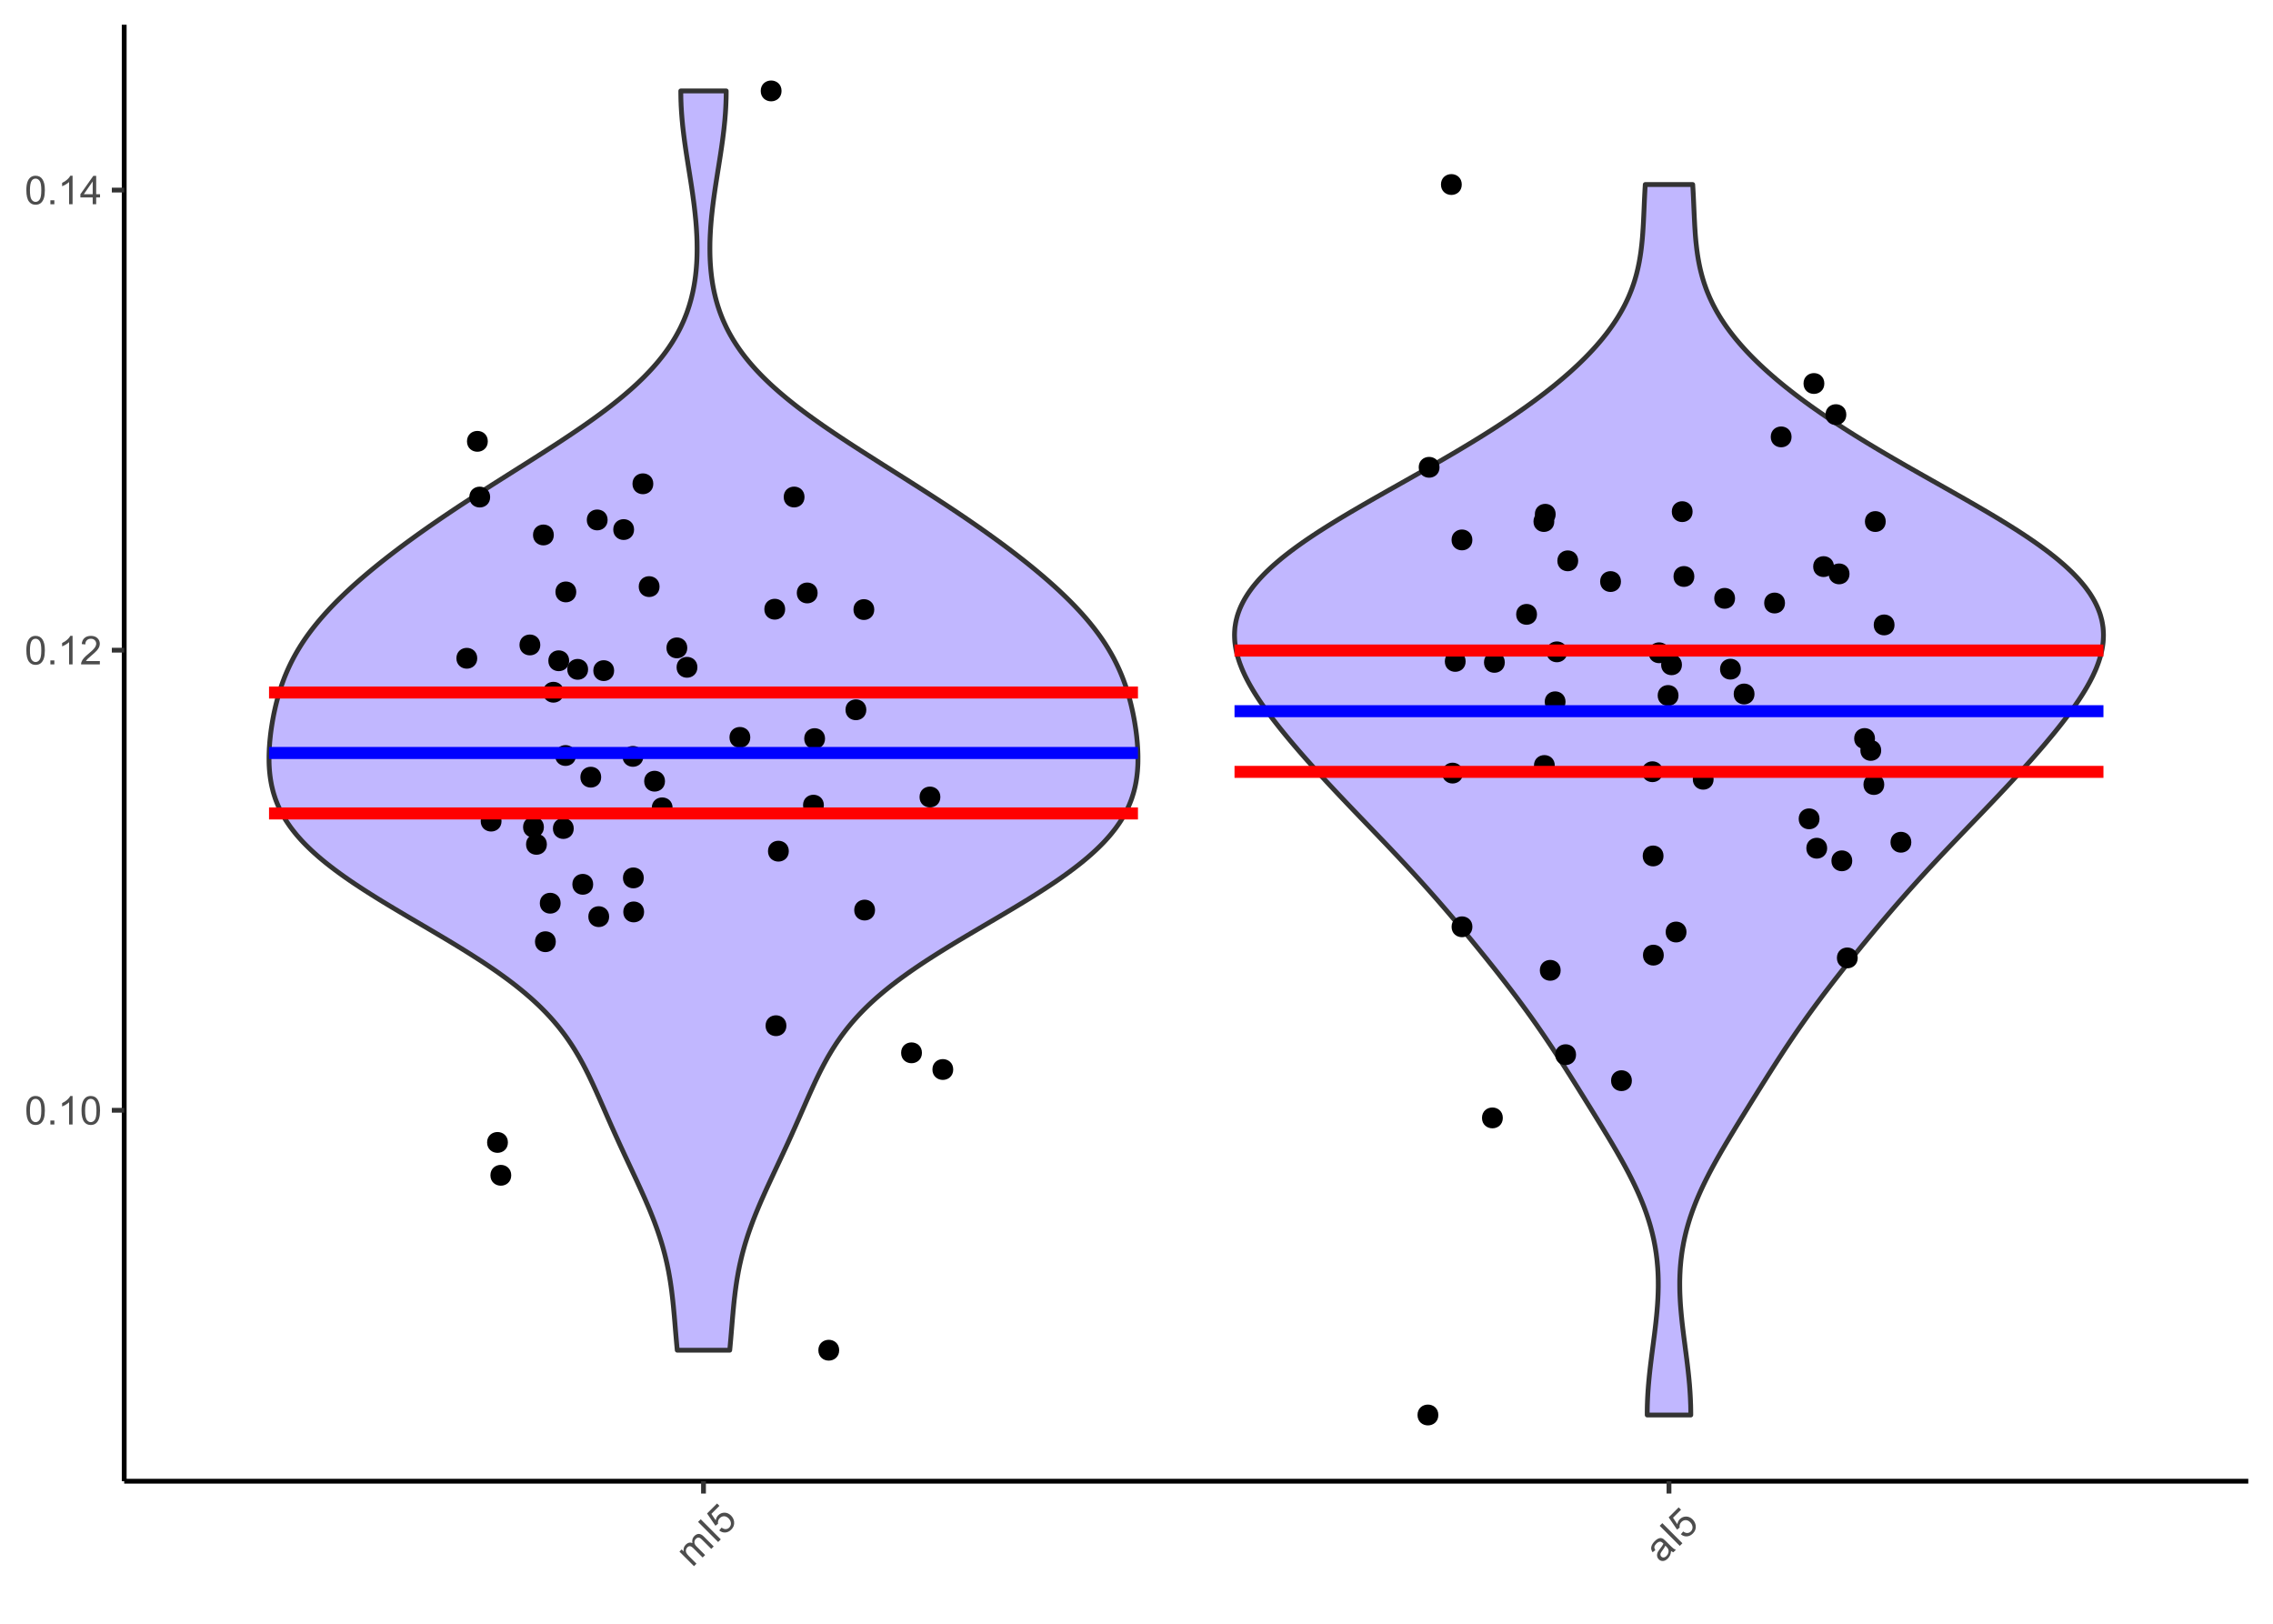 <?xml version="1.0" encoding="UTF-8"?>
<svg xmlns="http://www.w3.org/2000/svg" xmlns:xlink="http://www.w3.org/1999/xlink" width="504pt" height="360pt" viewBox="0 0 504 360" version="1.1">
<defs>
<g>
<symbol overflow="visible" id="glyph0-0">
<path style="stroke:none;" d="M 1.102 0 L 1.102 -5.5 L 5.5 -5.5 L 5.5 0 Z M 1.238 -0.137 L 5.363 -0.137 L 5.363 -5.363 L 1.238 -5.363 Z M 1.238 -0.137 "/>
</symbol>
<symbol overflow="visible" id="glyph0-1">
<path style="stroke:none;" d="M 0.367 -3.105 C 0.363 -3.848 0.438 -4.445 0.594 -4.902 C 0.742 -5.355 0.973 -5.707 1.277 -5.953 C 1.578 -6.199 1.957 -6.32 2.418 -6.324 C 2.754 -6.32 3.051 -6.254 3.309 -6.121 C 3.562 -5.984 3.773 -5.789 3.938 -5.531 C 4.102 -5.273 4.23 -4.961 4.328 -4.594 C 4.422 -4.227 4.469 -3.73 4.473 -3.105 C 4.469 -2.367 4.395 -1.77 4.242 -1.316 C 4.09 -0.859 3.863 -0.508 3.562 -0.262 C 3.258 -0.016 2.875 0.105 2.418 0.109 C 1.809 0.105 1.332 -0.109 0.988 -0.547 C 0.57 -1.066 0.363 -1.922 0.367 -3.105 Z M 1.16 -3.105 C 1.16 -2.07 1.281 -1.379 1.523 -1.039 C 1.766 -0.695 2.062 -0.527 2.418 -0.527 C 2.773 -0.527 3.074 -0.699 3.316 -1.043 C 3.559 -1.387 3.68 -2.074 3.68 -3.105 C 3.68 -4.145 3.559 -4.832 3.316 -5.172 C 3.074 -5.512 2.77 -5.684 2.41 -5.684 C 2.051 -5.684 1.77 -5.531 1.559 -5.234 C 1.293 -4.844 1.16 -4.137 1.16 -3.105 Z M 1.16 -3.105 "/>
</symbol>
<symbol overflow="visible" id="glyph0-2">
<path style="stroke:none;" d="M 0.801 0 L 0.801 -0.883 L 1.68 -0.883 L 1.68 0 Z M 0.801 0 "/>
</symbol>
<symbol overflow="visible" id="glyph0-3">
<path style="stroke:none;" d="M 3.277 0 L 2.504 0 L 2.504 -4.93 C 2.316 -4.75 2.074 -4.574 1.773 -4.395 C 1.469 -4.215 1.195 -4.082 0.957 -3.996 L 0.957 -4.742 C 1.387 -4.941 1.766 -5.188 2.09 -5.48 C 2.414 -5.77 2.645 -6.051 2.781 -6.324 L 3.277 -6.324 Z M 3.277 0 "/>
</symbol>
<symbol overflow="visible" id="glyph0-4">
<path style="stroke:none;" d="M 4.43 -0.742 L 4.43 0 L 0.266 0 C 0.258 -0.188 0.289 -0.367 0.355 -0.539 C 0.461 -0.82 0.629 -1.098 0.863 -1.375 C 1.094 -1.648 1.434 -1.965 1.879 -2.328 C 2.562 -2.887 3.023 -3.332 3.266 -3.664 C 3.5 -3.988 3.621 -4.301 3.625 -4.594 C 3.621 -4.898 3.512 -5.156 3.297 -5.367 C 3.074 -5.578 2.789 -5.684 2.441 -5.684 C 2.066 -5.684 1.77 -5.57 1.547 -5.348 C 1.32 -5.125 1.207 -4.816 1.207 -4.422 L 0.414 -4.504 C 0.465 -5.094 0.668 -5.543 1.027 -5.855 C 1.379 -6.164 1.855 -6.32 2.457 -6.324 C 3.059 -6.32 3.539 -6.152 3.891 -5.82 C 4.242 -5.484 4.418 -5.07 4.422 -4.578 C 4.418 -4.32 4.367 -4.074 4.266 -3.832 C 4.164 -3.59 3.992 -3.332 3.754 -3.062 C 3.512 -2.793 3.113 -2.426 2.562 -1.957 C 2.094 -1.566 1.797 -1.301 1.664 -1.16 C 1.531 -1.02 1.422 -0.879 1.34 -0.742 Z M 4.43 -0.742 "/>
</symbol>
<symbol overflow="visible" id="glyph0-5">
<path style="stroke:none;" d="M 2.844 0 L 2.844 -1.508 L 0.113 -1.508 L 0.113 -2.219 L 2.988 -6.301 L 3.617 -6.301 L 3.617 -2.219 L 4.469 -2.219 L 4.469 -1.508 L 3.617 -1.508 L 3.617 0 Z M 2.844 -2.219 L 2.844 -5.059 L 0.871 -2.219 Z M 2.844 -2.219 "/>
</symbol>
<symbol overflow="visible" id="glyph1-0">
<path style="stroke:none;" d="M 0.777 -0.777 L -3.109 -4.668 L 0 -7.777 L 3.891 -3.891 Z M 0.777 -0.973 L 3.695 -3.891 L 0 -7.582 L -2.918 -4.668 Z M 0.777 -0.973 "/>
</symbol>
<symbol overflow="visible" id="glyph1-1">
<path style="stroke:none;" d="M 0.41 -0.41 L -2.816 -3.637 L -2.328 -4.125 L -1.875 -3.672 C -1.93 -3.93 -1.922 -4.191 -1.852 -4.457 C -1.777 -4.719 -1.633 -4.957 -1.422 -5.176 C -1.18 -5.41 -0.934 -5.559 -0.684 -5.613 C -0.43 -5.668 -0.188 -5.637 0.055 -5.523 C -0.07 -6.152 0.074 -6.672 0.484 -7.086 C 0.801 -7.402 1.137 -7.562 1.488 -7.559 C 1.84 -7.551 2.199 -7.363 2.566 -6.996 L 4.781 -4.781 L 4.238 -4.238 L 2.207 -6.27 C 1.984 -6.488 1.809 -6.625 1.68 -6.688 C 1.547 -6.746 1.406 -6.762 1.254 -6.73 C 1.102 -6.695 0.961 -6.613 0.84 -6.488 C 0.609 -6.258 0.496 -5.996 0.5 -5.695 C 0.496 -5.395 0.664 -5.078 1 -4.75 L 2.875 -2.875 L 2.328 -2.328 L 0.23 -4.426 C -0.012 -4.664 -0.234 -4.801 -0.449 -4.836 C -0.656 -4.867 -0.863 -4.785 -1.07 -4.582 C -1.223 -4.426 -1.324 -4.242 -1.375 -4.031 C -1.422 -3.82 -1.398 -3.605 -1.301 -3.391 C -1.203 -3.176 -1.008 -2.922 -0.719 -2.633 L 0.957 -0.957 Z M 0.41 -0.41 "/>
</symbol>
<symbol overflow="visible" id="glyph1-2">
<path style="stroke:none;" d="M 0.582 -0.582 L -3.875 -5.035 L -3.285 -5.625 L 1.168 -1.168 Z M 0.582 -0.582 "/>
</symbol>
<symbol overflow="visible" id="glyph1-3">
<path style="stroke:none;" d="M -0.91 -1.426 L -0.383 -2.047 C -0.059 -1.805 0.246 -1.695 0.543 -1.711 C 0.836 -1.727 1.094 -1.844 1.316 -2.062 C 1.578 -2.324 1.699 -2.645 1.684 -3.027 C 1.664 -3.406 1.492 -3.762 1.168 -4.094 C 0.855 -4.402 0.523 -4.559 0.168 -4.566 C -0.188 -4.566 -0.504 -4.43 -0.789 -4.148 C -0.965 -3.973 -1.082 -3.773 -1.145 -3.551 C -1.203 -3.328 -1.211 -3.113 -1.168 -2.906 L -1.75 -2.461 L -3.605 -5.18 L -1.391 -7.395 L -0.867 -6.871 L -2.645 -5.094 L -1.688 -3.656 C -1.605 -4.109 -1.418 -4.484 -1.129 -4.781 C -0.734 -5.168 -0.273 -5.359 0.262 -5.359 C 0.797 -5.355 1.277 -5.145 1.703 -4.723 C 2.102 -4.316 2.332 -3.848 2.395 -3.324 C 2.469 -2.676 2.258 -2.105 1.766 -1.613 C 1.355 -1.203 0.91 -0.988 0.43 -0.961 C -0.055 -0.93 -0.496 -1.082 -0.91 -1.426 Z M -0.91 -1.426 "/>
</symbol>
<symbol overflow="visible" id="glyph1-4">
<path style="stroke:none;" d="M 2.117 -2.914 C 2.082 -2.535 2.008 -2.219 1.895 -1.965 C 1.777 -1.703 1.613 -1.469 1.402 -1.254 C 1.043 -0.898 0.684 -0.711 0.32 -0.695 C -0.043 -0.676 -0.355 -0.801 -0.625 -1.074 C -0.781 -1.23 -0.891 -1.414 -0.949 -1.617 C -1.008 -1.82 -1.016 -2.02 -0.98 -2.215 C -0.941 -2.41 -0.871 -2.598 -0.77 -2.785 C -0.684 -2.918 -0.551 -3.109 -0.363 -3.355 C 0.023 -3.844 0.285 -4.23 0.422 -4.52 C 0.348 -4.59 0.301 -4.641 0.281 -4.664 C 0.062 -4.887 -0.145 -4.992 -0.344 -4.98 C -0.605 -4.965 -0.875 -4.816 -1.152 -4.543 C -1.406 -4.281 -1.551 -4.047 -1.586 -3.836 C -1.613 -3.621 -1.543 -3.371 -1.379 -3.086 L -1.988 -2.625 C -2.164 -2.902 -2.27 -3.164 -2.301 -3.418 C -2.328 -3.668 -2.273 -3.938 -2.141 -4.227 C -2.004 -4.508 -1.801 -4.793 -1.523 -5.074 C -1.25 -5.348 -0.992 -5.539 -0.758 -5.648 C -0.516 -5.754 -0.309 -5.797 -0.133 -5.781 C 0.047 -5.762 0.227 -5.695 0.41 -5.582 C 0.52 -5.504 0.695 -5.344 0.941 -5.105 L 1.672 -4.375 C 2.176 -3.863 2.508 -3.555 2.668 -3.445 C 2.824 -3.332 3 -3.246 3.195 -3.195 L 2.625 -2.625 C 2.453 -2.68 2.281 -2.773 2.117 -2.914 Z M 0.852 -4.09 C 0.73 -3.809 0.504 -3.441 0.164 -2.988 C -0.027 -2.73 -0.148 -2.535 -0.203 -2.402 C -0.254 -2.27 -0.266 -2.137 -0.238 -2.008 C -0.211 -1.879 -0.152 -1.77 -0.059 -1.676 C 0.086 -1.527 0.262 -1.461 0.473 -1.477 C 0.68 -1.488 0.891 -1.598 1.102 -1.812 C 1.312 -2.02 1.453 -2.254 1.523 -2.512 C 1.594 -2.766 1.59 -3.012 1.512 -3.254 C 1.445 -3.434 1.289 -3.648 1.051 -3.891 Z M 0.852 -4.09 "/>
</symbol>
</g>
</defs>
<g id="surface284">
<rect x="0" y="0" width="504" height="360" style="fill:rgb(100%,100%,100%);fill-opacity:1;stroke:none;"/>
<rect x="0" y="0" width="504" height="360" style="fill:rgb(100%,100%,100%);fill-opacity:1;stroke:none;"/>
<path style="fill:none;stroke-width:1.067;stroke-linecap:round;stroke-linejoin:round;stroke:rgb(100%,100%,100%);stroke-opacity:1;stroke-miterlimit:10;" d="M 0 360 L 504 360 L 504 0 L 0 0 Z M 0 360 "/>
<path style="fill-rule:nonzero;fill:rgb(51.765%,43.922%,100%);fill-opacity:0.502;stroke-width:1.067;stroke-linecap:round;stroke-linejoin:round;stroke:rgb(20%,20%,20%);stroke-opacity:1;stroke-miterlimit:10;" d="M 150.168 299.355 L 150.016 297.715 L 149.969 297.168 L 149.922 296.625 L 149.781 294.984 L 149.738 294.438 L 149.691 293.891 L 149.648 293.344 L 149.602 292.797 L 149.555 292.254 L 149.508 291.707 L 149.305 289.52 L 149.246 288.973 L 149.191 288.426 L 149.129 287.883 L 149.066 287.336 L 148.934 286.242 L 148.785 285.148 L 148.703 284.602 L 148.621 284.059 L 148.531 283.512 L 148.438 282.965 L 148.242 281.871 L 148.133 281.324 L 147.906 280.23 L 147.781 279.688 L 147.656 279.141 L 147.523 278.594 L 147.387 278.047 L 147.242 277.5 L 147.094 276.953 L 146.941 276.406 L 146.781 275.859 L 146.617 275.316 L 146.273 274.223 L 145.906 273.129 L 145.715 272.582 L 145.52 272.035 L 145.32 271.492 L 145.117 270.945 L 144.695 269.852 L 144.258 268.758 L 143.805 267.664 L 143.574 267.121 L 143.336 266.574 L 143.102 266.027 L 142.617 264.934 L 142.125 263.84 L 141.875 263.293 L 141.625 262.75 L 141.375 262.203 L 140.613 260.562 L 140.355 260.016 L 140.102 259.469 L 139.844 258.922 L 139.59 258.379 L 139.332 257.832 L 138.824 256.738 L 138.566 256.191 L 138.059 255.098 L 137.809 254.555 L 137.555 254.008 L 137.055 252.914 L 136.809 252.367 L 136.559 251.82 L 136.066 250.727 L 135.824 250.184 L 135.578 249.637 L 135.094 248.543 L 134.855 247.996 L 134.613 247.449 L 134.375 246.902 L 134.133 246.355 L 133.895 245.812 L 133.656 245.266 L 133.414 244.719 L 133.176 244.172 L 132.691 243.078 L 132.445 242.531 L 132.203 241.988 L 131.453 240.348 L 130.938 239.254 L 130.676 238.707 L 130.41 238.16 L 130.137 237.617 L 129.863 237.07 L 129.293 235.977 L 128.996 235.43 L 128.695 234.883 L 128.391 234.336 L 128.07 233.789 L 127.746 233.246 L 127.414 232.699 L 127.07 232.152 L 126.719 231.605 L 126.355 231.059 L 125.98 230.512 L 125.598 229.965 L 125.203 229.422 L 124.793 228.875 L 124.371 228.328 L 123.941 227.781 L 123.492 227.234 L 123.031 226.688 L 122.559 226.141 L 122.07 225.594 L 121.566 225.051 L 121.051 224.504 L 120.516 223.957 L 119.969 223.41 L 119.406 222.863 L 118.824 222.316 L 118.23 221.77 L 117.621 221.223 L 116.992 220.68 L 116.352 220.133 L 115.691 219.586 L 115.016 219.039 L 114.332 218.492 L 113.621 217.945 L 112.902 217.398 L 112.168 216.855 L 111.414 216.309 L 110.652 215.762 L 109.875 215.215 L 109.078 214.668 L 108.273 214.121 L 107.457 213.574 L 106.625 213.027 L 105.781 212.484 L 104.93 211.938 L 104.066 211.391 L 103.191 210.844 L 102.309 210.297 L 101.418 209.75 L 100.52 209.203 L 99.613 208.656 L 98.703 208.113 L 97.785 207.566 L 96.863 207.02 L 95.012 205.926 L 94.082 205.379 L 93.148 204.832 L 92.219 204.285 L 91.289 203.742 L 89.438 202.648 L 88.516 202.102 L 87.598 201.555 L 86.684 201.008 L 85.781 200.461 L 84.883 199.918 L 83.988 199.371 L 83.109 198.824 L 82.238 198.277 L 81.375 197.73 L 80.523 197.184 L 79.688 196.637 L 78.859 196.09 L 78.047 195.547 L 77.246 195 L 76.461 194.453 L 75.695 193.906 L 74.941 193.359 L 74.203 192.812 L 73.488 192.266 L 72.781 191.719 L 72.098 191.176 L 71.434 190.629 L 70.781 190.082 L 70.156 189.535 L 69.547 188.988 L 68.953 188.441 L 68.383 187.895 L 67.832 187.352 L 67.297 186.805 L 66.785 186.258 L 66.297 185.711 L 65.816 185.164 L 65.371 184.617 L 64.938 184.07 L 64.52 183.523 L 64.133 182.98 L 63.758 182.434 L 63.398 181.887 L 63.066 181.34 L 62.746 180.793 L 62.445 180.246 L 62.168 179.699 L 61.902 179.152 L 61.652 178.609 L 61.426 178.062 L 61.211 177.516 L 61.012 176.969 L 60.836 176.422 L 60.664 175.875 L 60.512 175.328 L 60.379 174.785 L 60.25 174.238 L 60.141 173.691 L 60.043 173.145 L 59.957 172.598 L 59.883 172.051 L 59.82 171.504 L 59.766 170.957 L 59.723 170.414 L 59.691 169.867 L 59.668 169.32 L 59.656 168.773 L 59.652 168.227 L 59.652 167.68 L 59.664 167.133 L 59.684 166.586 L 59.707 166.043 L 59.742 165.496 L 59.781 164.949 L 59.824 164.402 L 59.934 163.309 L 59.996 162.762 L 60.066 162.215 L 60.141 161.672 L 60.223 161.125 L 60.309 160.578 L 60.398 160.031 L 60.496 159.484 L 60.598 158.938 L 60.703 158.391 L 60.816 157.848 L 60.938 157.301 L 61.062 156.754 L 61.191 156.207 L 61.328 155.66 L 61.473 155.113 L 61.621 154.566 L 61.777 154.02 L 61.941 153.477 L 62.113 152.93 L 62.289 152.383 L 62.473 151.836 L 62.668 151.289 L 62.871 150.742 L 63.078 150.195 L 63.301 149.648 L 63.527 149.105 L 63.766 148.559 L 64.012 148.012 L 64.27 147.465 L 64.535 146.918 L 64.812 146.371 L 65.098 145.824 L 65.395 145.281 L 65.703 144.734 L 66.02 144.188 L 66.352 143.641 L 66.691 143.094 L 67.043 142.547 L 67.406 142 L 67.781 141.453 L 68.164 140.91 L 68.562 140.363 L 68.973 139.816 L 69.391 139.27 L 69.824 138.723 L 70.266 138.176 L 70.719 137.629 L 71.184 137.082 L 71.66 136.539 L 72.145 135.992 L 72.645 135.445 L 73.152 134.898 L 73.672 134.352 L 74.203 133.805 L 74.742 133.258 L 75.293 132.715 L 75.855 132.168 L 76.422 131.621 L 77.004 131.074 L 77.594 130.527 L 78.191 129.98 L 78.797 129.434 L 79.418 128.887 L 80.043 128.344 L 80.676 127.797 L 81.32 127.25 L 81.969 126.703 L 82.629 126.156 L 83.297 125.609 L 83.973 125.062 L 84.656 124.516 L 85.348 123.973 L 86.043 123.426 L 86.75 122.879 L 87.465 122.332 L 88.184 121.785 L 88.91 121.238 L 89.645 120.691 L 90.383 120.148 L 91.133 119.602 L 91.887 119.055 L 92.645 118.508 L 93.414 117.961 L 94.188 117.414 L 94.965 116.867 L 95.75 116.32 L 96.543 115.777 L 97.34 115.23 L 98.141 114.684 L 98.949 114.137 L 99.762 113.59 L 101.402 112.496 L 102.23 111.949 L 103.066 111.406 L 103.902 110.859 L 104.742 110.312 L 105.586 109.766 L 106.434 109.219 L 107.285 108.672 L 108.996 107.578 L 109.855 107.035 L 112.445 105.395 L 113.312 104.848 L 114.176 104.301 L 115.043 103.754 L 115.906 103.211 L 116.773 102.664 L 117.637 102.117 L 119.355 101.023 L 121.066 99.93 L 121.914 99.383 L 122.758 98.84 L 123.602 98.293 L 124.434 97.746 L 125.262 97.199 L 126.086 96.652 L 126.902 96.105 L 127.711 95.559 L 128.516 95.012 L 129.309 94.469 L 130.09 93.922 L 130.867 93.375 L 131.633 92.828 L 132.387 92.281 L 133.137 91.734 L 133.871 91.188 L 134.594 90.645 L 135.305 90.098 L 136.004 89.551 L 136.691 89.004 L 137.371 88.457 L 138.031 87.91 L 138.68 87.363 L 139.316 86.816 L 139.938 86.273 L 140.547 85.727 L 141.145 85.18 L 141.719 84.633 L 142.289 84.086 L 142.844 83.539 L 143.375 82.992 L 143.902 82.445 L 144.41 81.902 L 144.902 81.355 L 145.383 80.809 L 145.852 80.262 L 146.297 79.715 L 146.738 79.168 L 147.16 78.621 L 147.566 78.078 L 147.961 77.531 L 148.34 76.984 L 148.703 76.438 L 149.059 75.891 L 149.395 75.344 L 149.723 74.797 L 150.035 74.25 L 150.332 73.707 L 150.621 73.16 L 150.898 72.613 L 151.156 72.066 L 151.406 71.52 L 151.648 70.973 L 151.871 70.426 L 152.09 69.879 L 152.297 69.336 L 152.488 68.789 L 152.672 68.242 L 152.848 67.695 L 153.008 67.148 L 153.164 66.602 L 153.309 66.055 L 153.441 65.508 L 153.57 64.965 L 153.688 64.418 L 153.898 63.324 L 153.988 62.777 L 154.074 62.23 L 154.152 61.684 L 154.223 61.141 L 154.285 60.594 L 154.344 60.047 L 154.391 59.5 L 154.434 58.953 L 154.473 58.406 L 154.504 57.859 L 154.527 57.312 L 154.547 56.77 L 154.559 56.223 L 154.566 55.676 L 154.57 55.129 L 154.566 54.582 L 154.551 53.488 L 154.531 52.941 L 154.512 52.398 L 154.484 51.852 L 154.422 50.758 L 154.383 50.211 L 154.297 49.117 L 154.246 48.574 L 154.137 47.48 L 154.078 46.934 L 153.953 45.84 L 153.887 45.293 L 153.816 44.746 L 153.742 44.203 L 153.594 43.109 L 153.516 42.562 L 153.434 42.016 L 153.355 41.469 L 153.27 40.922 L 153.188 40.375 L 153.102 39.832 L 152.758 37.645 L 152.668 37.098 L 152.582 36.551 L 152.496 36.008 L 152.238 34.367 L 151.992 32.727 L 151.914 32.18 L 151.836 31.637 L 151.762 31.09 L 151.621 29.996 L 151.488 28.902 L 151.426 28.355 L 151.367 27.809 L 151.316 27.266 L 151.262 26.719 L 151.215 26.172 L 151.129 25.078 L 151.094 24.531 L 151.062 23.984 L 151.031 23.441 L 151.012 22.895 L 150.988 22.348 L 150.973 21.801 L 150.957 20.707 L 150.953 20.16 L 161.023 20.16 L 161.02 20.707 L 161.004 21.801 L 160.965 22.895 L 160.941 23.441 L 160.914 23.984 L 160.883 24.531 L 160.848 25.078 L 160.762 26.172 L 160.715 26.719 L 160.66 27.266 L 160.605 27.809 L 160.488 28.902 L 160.355 29.996 L 160.215 31.09 L 160.137 31.637 L 160.062 32.18 L 159.984 32.727 L 159.738 34.367 L 159.48 36.008 L 159.395 36.551 L 159.309 37.098 L 159.219 37.645 L 158.875 39.832 L 158.789 40.375 L 158.703 40.922 L 158.539 42.016 L 158.305 43.656 L 158.23 44.203 L 158.16 44.746 L 158.09 45.293 L 157.957 46.387 L 157.781 48.027 L 157.73 48.574 L 157.68 49.117 L 157.594 50.211 L 157.555 50.758 L 157.492 51.852 L 157.465 52.398 L 157.445 52.941 L 157.426 53.488 L 157.414 54.035 L 157.406 55.129 L 157.41 55.676 L 157.418 56.223 L 157.43 56.77 L 157.449 57.312 L 157.473 57.859 L 157.504 58.406 L 157.543 58.953 L 157.586 59.5 L 157.633 60.047 L 157.691 60.594 L 157.754 61.141 L 157.824 61.684 L 157.902 62.23 L 157.984 62.777 L 158.078 63.324 L 158.18 63.871 L 158.289 64.418 L 158.406 64.965 L 158.535 65.508 L 158.668 66.055 L 158.812 66.602 L 158.969 67.148 L 159.129 67.695 L 159.305 68.242 L 159.488 68.789 L 159.68 69.336 L 159.887 69.879 L 160.102 70.426 L 160.328 70.973 L 160.57 71.52 L 160.82 72.066 L 161.078 72.613 L 161.355 73.16 L 161.641 73.707 L 161.941 74.25 L 162.254 74.797 L 162.578 75.344 L 162.918 75.891 L 163.273 76.438 L 163.637 76.984 L 164.016 77.531 L 164.41 78.078 L 164.816 78.621 L 165.238 79.168 L 165.676 79.715 L 166.125 80.262 L 166.594 80.809 L 167.074 81.355 L 167.566 81.902 L 168.074 82.445 L 168.598 82.992 L 169.133 83.539 L 169.688 84.086 L 170.254 84.633 L 170.832 85.18 L 171.43 85.727 L 172.039 86.273 L 172.656 86.816 L 173.297 87.363 L 173.945 87.91 L 174.605 88.457 L 175.285 89.004 L 175.973 89.551 L 176.668 90.098 L 177.383 90.645 L 178.105 91.188 L 178.84 91.734 L 179.586 92.281 L 180.344 92.828 L 181.109 93.375 L 181.887 93.922 L 182.668 94.469 L 183.461 95.012 L 185.07 96.105 L 186.711 97.199 L 187.539 97.746 L 188.375 98.293 L 189.219 98.84 L 190.062 99.383 L 190.91 99.93 L 192.621 101.023 L 194.34 102.117 L 196.066 103.211 L 196.934 103.754 L 197.801 104.301 L 198.664 104.848 L 199.531 105.395 L 201.258 106.488 L 202.117 107.035 L 202.977 107.578 L 203.836 108.125 L 204.691 108.672 L 205.543 109.219 L 206.391 109.766 L 207.234 110.312 L 208.074 110.859 L 208.91 111.406 L 209.746 111.949 L 210.574 112.496 L 212.215 113.59 L 213.027 114.137 L 213.836 114.684 L 214.637 115.23 L 215.434 115.777 L 216.223 116.32 L 217.012 116.867 L 217.789 117.414 L 218.562 117.961 L 219.328 118.508 L 220.09 119.055 L 220.844 119.602 L 221.594 120.148 L 222.332 120.691 L 223.066 121.238 L 223.793 121.785 L 224.512 122.332 L 225.227 122.879 L 225.93 123.426 L 226.629 123.973 L 227.32 124.516 L 228.004 125.062 L 229.348 126.156 L 230.004 126.703 L 230.656 127.25 L 231.301 127.797 L 231.934 128.344 L 232.559 128.887 L 233.176 129.434 L 233.785 129.98 L 234.383 130.527 L 234.973 131.074 L 235.551 131.621 L 236.121 132.168 L 236.684 132.715 L 237.234 133.258 L 237.773 133.805 L 238.305 134.352 L 238.82 134.898 L 239.332 135.445 L 239.832 135.992 L 240.316 136.539 L 240.793 137.082 L 241.258 137.629 L 241.711 138.176 L 242.152 138.723 L 242.586 139.27 L 243.004 139.816 L 243.414 140.363 L 243.812 140.91 L 244.195 141.453 L 244.57 142 L 244.934 142.547 L 245.285 143.094 L 245.625 143.641 L 245.953 144.188 L 246.273 144.734 L 246.582 145.281 L 246.879 145.824 L 247.164 146.371 L 247.441 146.918 L 247.707 147.465 L 247.965 148.012 L 248.211 148.559 L 248.449 149.105 L 248.676 149.648 L 248.895 150.195 L 249.105 150.742 L 249.504 151.836 L 249.688 152.383 L 249.863 152.93 L 250.035 153.477 L 250.199 154.02 L 250.355 154.566 L 250.504 155.113 L 250.648 155.66 L 250.785 156.207 L 250.914 156.754 L 251.039 157.301 L 251.16 157.848 L 251.273 158.391 L 251.379 158.938 L 251.48 159.484 L 251.578 160.031 L 251.668 160.578 L 251.754 161.125 L 251.836 161.672 L 251.91 162.215 L 251.98 162.762 L 252.043 163.309 L 252.152 164.402 L 252.195 164.949 L 252.234 165.496 L 252.27 166.043 L 252.293 166.586 L 252.312 167.133 L 252.324 167.68 L 252.324 168.227 L 252.32 168.773 L 252.309 169.32 L 252.285 169.867 L 252.25 170.414 L 252.211 170.957 L 252.156 171.504 L 252.094 172.051 L 252.02 172.598 L 251.934 173.145 L 251.836 173.691 L 251.727 174.238 L 251.598 174.785 L 251.461 175.328 L 251.312 175.875 L 251.141 176.422 L 250.961 176.969 L 250.766 177.516 L 250.551 178.062 L 250.324 178.609 L 250.074 179.152 L 249.809 179.699 L 249.531 180.246 L 249.23 180.793 L 248.91 181.34 L 248.578 181.887 L 248.219 182.434 L 247.844 182.98 L 247.457 183.523 L 247.039 184.07 L 246.605 184.617 L 246.156 185.164 L 245.68 185.711 L 245.188 186.258 L 244.68 186.805 L 244.145 187.352 L 243.594 187.895 L 243.023 188.441 L 242.43 188.988 L 241.82 189.535 L 241.195 190.082 L 240.543 190.629 L 239.879 191.176 L 239.195 191.719 L 238.488 192.266 L 237.773 192.812 L 237.035 193.359 L 236.281 193.906 L 235.512 194.453 L 234.727 195 L 233.93 195.547 L 233.117 196.09 L 232.289 196.637 L 231.449 197.184 L 230.602 197.73 L 229.738 198.277 L 228.867 198.824 L 227.988 199.371 L 227.094 199.918 L 226.195 200.461 L 225.293 201.008 L 224.379 201.555 L 223.461 202.102 L 222.539 202.648 L 220.688 203.742 L 219.758 204.285 L 218.824 204.832 L 216.965 205.926 L 215.113 207.02 L 214.191 207.566 L 213.273 208.113 L 212.363 208.656 L 211.457 209.203 L 210.559 209.75 L 209.668 210.297 L 208.785 210.844 L 207.91 211.391 L 207.047 211.938 L 206.191 212.484 L 205.352 213.027 L 204.52 213.574 L 203.703 214.121 L 202.898 214.668 L 202.102 215.215 L 201.324 215.762 L 200.562 216.309 L 199.805 216.855 L 199.074 217.398 L 198.355 217.945 L 197.645 218.492 L 196.961 219.039 L 196.285 219.586 L 195.625 220.133 L 194.984 220.68 L 194.355 221.223 L 193.746 221.77 L 193.152 222.316 L 192.57 222.863 L 192.008 223.41 L 191.461 223.957 L 190.926 224.504 L 190.406 225.051 L 189.906 225.594 L 189.418 226.141 L 188.941 226.688 L 188.484 227.234 L 188.035 227.781 L 187.602 228.328 L 187.184 228.875 L 186.773 229.422 L 186.379 229.965 L 185.996 230.512 L 185.617 231.059 L 185.258 231.605 L 184.906 232.152 L 184.562 232.699 L 184.23 233.246 L 183.906 233.789 L 183.586 234.336 L 183.281 234.883 L 182.98 235.43 L 182.684 235.977 L 182.113 237.07 L 181.836 237.617 L 181.566 238.16 L 181.301 238.707 L 180.777 239.801 L 180.27 240.895 L 180.023 241.441 L 179.773 241.988 L 179.527 242.531 L 178.801 244.172 L 178.562 244.719 L 178.32 245.266 L 178.082 245.812 L 177.84 246.355 L 177.363 247.449 L 176.152 250.184 L 175.906 250.727 L 175.664 251.273 L 175.418 251.82 L 175.168 252.367 L 174.922 252.914 L 174.672 253.461 L 174.418 254.008 L 174.168 254.555 L 173.914 255.098 L 173.664 255.645 L 173.406 256.191 L 172.898 257.285 L 172.641 257.832 L 172.387 258.379 L 172.129 258.922 L 171.875 259.469 L 171.617 260.016 L 170.348 262.75 L 170.098 263.293 L 169.852 263.84 L 169.602 264.387 L 168.875 266.027 L 168.637 266.574 L 168.402 267.121 L 168.172 267.664 L 167.719 268.758 L 167.496 269.305 L 167.066 270.398 L 166.859 270.945 L 166.656 271.492 L 166.457 272.035 L 166.262 272.582 L 166.07 273.129 L 165.883 273.676 L 165.703 274.223 L 165.359 275.316 L 165.195 275.859 L 165.035 276.406 L 164.883 276.953 L 164.734 277.5 L 164.59 278.047 L 164.453 278.594 L 164.32 279.141 L 164.195 279.688 L 164.07 280.23 L 163.953 280.777 L 163.734 281.871 L 163.539 282.965 L 163.445 283.512 L 163.355 284.059 L 163.273 284.602 L 163.191 285.148 L 163.043 286.242 L 162.973 286.789 L 162.91 287.336 L 162.844 287.883 L 162.785 288.426 L 162.727 288.973 L 162.672 289.52 L 162.621 290.066 L 162.566 290.613 L 162.52 291.16 L 162.469 291.707 L 162.422 292.254 L 162.375 292.797 L 162.328 293.344 L 162.285 293.891 L 162.191 294.984 L 162.148 295.531 L 162.055 296.625 L 162.008 297.168 L 161.957 297.715 L 161.91 298.262 L 161.859 298.809 L 161.805 299.355 Z M 150.168 299.355 "/>
<path style="fill-rule:nonzero;fill:rgb(51.765%,43.922%,100%);fill-opacity:0.502;stroke-width:1.067;stroke-linecap:round;stroke-linejoin:round;stroke:rgb(20%,20%,20%);stroke-opacity:1;stroke-miterlimit:10;" d="M 365.242 313.719 L 365.242 313.184 L 365.246 312.652 L 365.254 312.117 L 365.266 311.582 L 365.285 311.051 L 365.305 310.516 L 365.328 309.98 L 365.355 309.449 L 365.387 308.914 L 365.422 308.379 L 365.461 307.848 L 365.5 307.312 L 365.547 306.777 L 365.594 306.246 L 365.695 305.176 L 365.75 304.645 L 365.867 303.574 L 365.93 303.043 L 365.992 302.508 L 366.059 301.973 L 366.125 301.441 L 366.258 300.371 L 366.328 299.84 L 366.469 298.77 L 366.539 298.238 L 366.609 297.703 L 366.676 297.168 L 366.746 296.637 L 366.816 296.102 L 366.883 295.566 L 366.949 295.035 L 367.137 293.43 L 367.195 292.898 L 367.305 291.828 L 367.355 291.297 L 367.406 290.762 L 367.449 290.227 L 367.492 289.695 L 367.531 289.16 L 367.566 288.625 L 367.598 288.094 L 367.645 287.023 L 367.664 286.492 L 367.688 285.422 L 367.691 284.891 L 367.684 283.82 L 367.672 283.289 L 367.656 282.754 L 367.633 282.219 L 367.602 281.688 L 367.57 281.152 L 367.527 280.617 L 367.48 280.086 L 367.43 279.551 L 367.371 279.016 L 367.305 278.484 L 367.238 277.949 L 367.156 277.414 L 367.074 276.883 L 366.984 276.348 L 366.883 275.812 L 366.781 275.281 L 366.672 274.746 L 366.551 274.211 L 366.43 273.68 L 366.297 273.145 L 366.156 272.609 L 366.016 272.078 L 365.863 271.543 L 365.703 271.008 L 365.539 270.477 L 365.367 269.941 L 365.188 269.406 L 365.008 268.875 L 364.617 267.805 L 364.414 267.273 L 364.203 266.738 L 363.984 266.203 L 363.766 265.672 L 363.535 265.137 L 363.301 264.602 L 363.062 264.07 L 362.816 263.535 L 362.566 263 L 362.312 262.469 L 362.051 261.934 L 361.785 261.398 L 361.516 260.867 L 361.242 260.332 L 360.965 259.797 L 360.68 259.266 L 360.395 258.73 L 360.105 258.195 L 359.809 257.664 L 359.512 257.129 L 359.211 256.594 L 358.906 256.062 L 358.602 255.527 L 358.293 254.992 L 357.98 254.461 L 357.668 253.926 L 357.352 253.391 L 357.035 252.859 L 356.395 251.789 L 356.07 251.258 L 355.098 249.652 L 354.77 249.121 L 354.113 248.051 L 353.785 247.52 L 353.457 246.984 L 353.125 246.449 L 352.797 245.918 L 352.133 244.848 L 351.801 244.316 L 351.137 243.246 L 350.805 242.715 L 350.469 242.18 L 350.137 241.645 L 349.805 241.113 L 349.133 240.043 L 348.797 239.512 L 348.125 238.441 L 347.785 237.91 L 347.445 237.375 L 347.109 236.84 L 346.766 236.309 L 346.426 235.773 L 346.082 235.238 L 345.734 234.707 L 345.391 234.172 L 345.043 233.637 L 344.691 233.105 L 343.988 232.035 L 343.633 231.504 L 342.914 230.434 L 342.555 229.902 L 342.191 229.367 L 341.824 228.832 L 341.457 228.301 L 340.715 227.23 L 340.34 226.699 L 339.582 225.629 L 339.199 225.098 L 338.426 224.027 L 338.035 223.496 L 337.645 222.961 L 337.25 222.426 L 336.855 221.895 L 336.457 221.359 L 336.055 220.824 L 335.652 220.293 L 334.84 219.223 L 334.43 218.691 L 334.02 218.156 L 333.605 217.621 L 333.191 217.09 L 332.355 216.02 L 331.938 215.488 L 331.516 214.953 L 331.09 214.418 L 330.668 213.887 L 330.238 213.352 L 329.812 212.816 L 329.383 212.285 L 328.953 211.75 L 328.52 211.215 L 328.09 210.684 L 327.652 210.148 L 327.219 209.613 L 326.781 209.082 L 326.344 208.547 L 325.902 208.012 L 325.461 207.48 L 325.02 206.945 L 324.129 205.875 L 323.684 205.344 L 322.785 204.273 L 322.332 203.742 L 321.879 203.207 L 321.422 202.672 L 320.965 202.141 L 320.508 201.605 L 320.047 201.07 L 319.586 200.539 L 318.656 199.469 L 318.188 198.938 L 317.242 197.867 L 316.77 197.336 L 316.293 196.801 L 315.812 196.266 L 315.332 195.734 L 314.852 195.199 L 314.367 194.664 L 313.879 194.133 L 313.391 193.598 L 312.898 193.062 L 312.406 192.531 L 311.414 191.461 L 310.914 190.93 L 309.914 189.859 L 309.41 189.328 L 308.902 188.793 L 308.398 188.258 L 307.891 187.727 L 307.383 187.191 L 306.871 186.656 L 306.359 186.125 L 305.336 185.055 L 304.824 184.523 L 304.312 183.988 L 303.797 183.453 L 303.285 182.922 L 302.77 182.387 L 302.258 181.852 L 301.742 181.32 L 300.719 180.25 L 300.207 179.719 L 299.184 178.648 L 298.676 178.117 L 297.66 177.047 L 297.156 176.516 L 296.148 175.445 L 295.648 174.914 L 294.648 173.844 L 294.152 173.312 L 293.168 172.242 L 292.68 171.711 L 292.191 171.176 L 291.707 170.641 L 291.223 170.109 L 290.742 169.574 L 290.266 169.039 L 289.789 168.508 L 289.316 167.973 L 288.848 167.438 L 288.383 166.906 L 287.918 166.371 L 287.461 165.836 L 287.004 165.305 L 286.098 164.234 L 285.652 163.699 L 285.211 163.168 L 284.336 162.098 L 283.906 161.566 L 283.062 160.496 L 282.648 159.965 L 282.234 159.43 L 281.832 158.895 L 281.434 158.363 L 281.039 157.828 L 280.652 157.293 L 280.273 156.762 L 279.898 156.227 L 279.531 155.691 L 279.172 155.16 L 278.82 154.625 L 278.477 154.09 L 278.145 153.559 L 277.816 153.023 L 277.504 152.488 L 277.195 151.957 L 276.898 151.422 L 276.613 150.887 L 276.34 150.355 L 276.074 149.82 L 275.824 149.285 L 275.582 148.754 L 275.355 148.219 L 275.145 147.684 L 274.941 147.152 L 274.754 146.617 L 274.582 146.082 L 274.426 145.551 L 274.281 145.016 L 274.156 144.48 L 274.043 143.949 L 273.949 143.414 L 273.875 142.879 L 273.809 142.348 L 273.77 141.812 L 273.746 141.277 L 273.734 140.746 L 273.75 140.211 L 273.781 139.676 L 273.824 139.145 L 273.902 138.609 L 273.988 138.074 L 274.098 137.543 L 274.23 137.008 L 274.379 136.473 L 274.551 135.941 L 274.746 135.406 L 274.957 134.871 L 275.191 134.34 L 275.449 133.805 L 275.727 133.27 L 276.023 132.738 L 276.348 132.203 L 276.688 131.668 L 277.051 131.137 L 277.438 130.602 L 277.84 130.066 L 278.273 129.535 L 278.723 129 L 279.188 128.465 L 279.684 127.934 L 280.195 127.398 L 280.727 126.863 L 281.281 126.332 L 281.852 125.797 L 282.445 125.262 L 283.059 124.73 L 283.688 124.195 L 284.336 123.66 L 285.004 123.129 L 285.688 122.594 L 286.391 122.059 L 287.109 121.527 L 287.84 120.992 L 288.594 120.457 L 289.359 119.922 L 290.137 119.391 L 290.934 118.855 L 291.742 118.32 L 292.559 117.789 L 293.398 117.254 L 294.242 116.719 L 295.094 116.188 L 295.965 115.652 L 296.84 115.117 L 297.723 114.586 L 299.52 113.516 L 300.43 112.984 L 302.266 111.914 L 303.195 111.383 L 304.125 110.848 L 305.059 110.312 L 306 109.781 L 307.883 108.711 L 308.828 108.18 L 309.777 107.645 L 310.723 107.109 L 311.668 106.578 L 313.559 105.508 L 314.5 104.977 L 315.441 104.441 L 316.379 103.906 L 317.312 103.375 L 319.172 102.305 L 320.09 101.773 L 321.008 101.238 L 321.922 100.703 L 322.828 100.172 L 323.727 99.637 L 324.621 99.102 L 325.508 98.57 L 326.391 98.035 L 327.262 97.5 L 328.129 96.969 L 328.988 96.434 L 329.836 95.898 L 330.68 95.367 L 331.512 94.832 L 332.336 94.297 L 333.152 93.766 L 333.961 93.23 L 334.758 92.695 L 335.551 92.164 L 336.328 91.629 L 337.098 91.094 L 337.863 90.562 L 338.613 90.027 L 339.352 89.492 L 340.086 88.961 L 340.805 88.426 L 341.516 87.891 L 342.219 87.359 L 342.91 86.824 L 343.59 86.289 L 344.262 85.758 L 344.918 85.223 L 345.566 84.688 L 346.207 84.156 L 346.832 83.621 L 347.445 83.086 L 348.055 82.555 L 348.645 82.02 L 349.227 81.484 L 349.801 80.953 L 350.359 80.418 L 350.906 79.883 L 351.445 79.352 L 351.969 78.816 L 352.484 78.281 L 352.984 77.75 L 353.473 77.215 L 353.957 76.68 L 354.418 76.145 L 354.875 75.613 L 355.32 75.078 L 355.746 74.543 L 356.168 74.012 L 356.574 73.477 L 356.969 72.941 L 357.352 72.41 L 357.723 71.875 L 358.082 71.34 L 358.43 70.809 L 358.766 70.273 L 359.086 69.738 L 359.398 69.207 L 359.699 68.672 L 359.988 68.137 L 360.266 67.605 L 360.531 67.07 L 360.785 66.535 L 361.031 66.004 L 361.262 65.469 L 361.48 64.934 L 361.695 64.402 L 361.895 63.867 L 362.086 63.332 L 362.266 62.801 L 362.438 62.266 L 362.598 61.73 L 362.75 61.199 L 362.895 60.664 L 363.027 60.129 L 363.156 59.598 L 363.273 59.062 L 363.383 58.527 L 363.488 57.996 L 363.582 57.461 L 363.672 56.926 L 363.754 56.395 L 363.832 55.859 L 363.902 55.324 L 363.965 54.793 L 364.027 54.258 L 364.082 53.723 L 364.133 53.191 L 364.18 52.656 L 364.223 52.121 L 364.262 51.59 L 364.332 50.52 L 364.363 49.988 L 364.395 49.453 L 364.422 48.918 L 364.445 48.387 L 364.473 47.852 L 364.496 47.316 L 364.52 46.785 L 364.566 45.715 L 364.59 45.184 L 364.637 44.113 L 364.664 43.582 L 364.688 43.047 L 364.719 42.512 L 364.746 41.98 L 364.809 40.91 L 375.332 40.91 L 375.395 41.98 L 375.426 42.512 L 375.48 43.582 L 375.504 44.113 L 375.551 45.184 L 375.574 45.715 L 375.621 46.785 L 375.645 47.316 L 375.672 47.852 L 375.695 48.387 L 375.723 48.918 L 375.777 49.988 L 375.809 50.52 L 375.879 51.59 L 375.918 52.121 L 375.961 52.656 L 376.008 53.191 L 376.059 53.723 L 376.176 54.793 L 376.238 55.324 L 376.387 56.395 L 376.469 56.926 L 376.559 57.461 L 376.656 57.996 L 376.758 58.527 L 376.867 59.062 L 376.984 59.598 L 377.113 60.129 L 377.25 60.664 L 377.391 61.199 L 377.543 61.73 L 377.707 62.266 L 377.875 62.801 L 378.059 63.332 L 378.246 63.867 L 378.445 64.402 L 378.66 64.934 L 378.883 65.469 L 379.113 66.004 L 379.359 66.535 L 379.613 67.07 L 379.875 67.605 L 380.156 68.137 L 380.441 68.672 L 380.742 69.207 L 381.055 69.738 L 381.375 70.273 L 381.711 70.809 L 382.062 71.34 L 382.418 71.875 L 382.789 72.41 L 383.172 72.941 L 383.566 73.477 L 383.977 74.012 L 384.395 74.543 L 384.82 75.078 L 385.27 75.613 L 385.723 76.145 L 386.188 76.68 L 386.668 77.215 L 387.156 77.75 L 387.656 78.281 L 388.172 78.816 L 388.699 79.352 L 389.234 79.883 L 389.785 80.418 L 390.344 80.953 L 390.914 81.484 L 391.496 82.02 L 392.09 82.555 L 392.695 83.086 L 393.312 83.621 L 393.934 84.156 L 394.574 84.688 L 395.223 85.223 L 395.879 85.758 L 396.551 86.289 L 397.234 86.824 L 397.922 87.359 L 398.625 87.891 L 399.336 88.426 L 400.055 88.961 L 400.789 89.492 L 401.527 90.027 L 402.281 90.562 L 403.043 91.094 L 403.812 91.629 L 404.594 92.164 L 405.383 92.695 L 406.18 93.23 L 406.988 93.766 L 407.805 94.297 L 408.629 94.832 L 409.465 95.367 L 410.305 95.898 L 411.152 96.434 L 412.016 96.969 L 412.879 97.5 L 413.75 98.035 L 414.633 98.57 L 415.52 99.102 L 416.414 99.637 L 417.316 100.172 L 418.219 100.703 L 419.133 101.238 L 420.051 101.773 L 420.973 102.305 L 421.898 102.84 L 422.828 103.375 L 423.762 103.906 L 424.699 104.441 L 425.641 104.977 L 426.582 105.508 L 428.473 106.578 L 429.418 107.109 L 430.367 107.645 L 431.312 108.18 L 432.258 108.711 L 434.141 109.781 L 435.082 110.312 L 436.949 111.383 L 437.875 111.914 L 438.797 112.449 L 439.711 112.984 L 440.621 113.516 L 441.523 114.051 L 442.418 114.586 L 443.301 115.117 L 444.176 115.652 L 445.047 116.188 L 445.898 116.719 L 446.746 117.254 L 447.582 117.789 L 448.398 118.32 L 449.207 118.855 L 450.004 119.391 L 450.781 119.922 L 451.547 120.457 L 452.301 120.992 L 453.031 121.527 L 453.754 122.059 L 454.457 122.594 L 455.137 123.129 L 455.809 123.66 L 456.457 124.195 L 457.082 124.73 L 457.699 125.262 L 458.289 125.797 L 458.859 126.332 L 459.418 126.863 L 459.945 127.398 L 460.457 127.934 L 460.953 128.465 L 461.418 129 L 461.867 129.535 L 462.301 130.066 L 462.703 130.602 L 463.09 131.137 L 463.457 131.668 L 463.793 132.203 L 464.117 132.738 L 464.418 133.27 L 464.691 133.805 L 464.949 134.34 L 465.184 134.871 L 465.395 135.406 L 465.594 135.941 L 465.762 136.473 L 465.91 137.008 L 466.047 137.543 L 466.152 138.074 L 466.242 138.609 L 466.316 139.145 L 466.359 139.676 L 466.391 140.211 L 466.406 140.746 L 466.398 141.277 L 466.371 141.812 L 466.332 142.348 L 466.27 142.879 L 466.191 143.414 L 466.098 143.949 L 465.984 144.48 L 465.859 145.016 L 465.719 145.551 L 465.559 146.082 L 465.387 146.617 L 465.199 147.152 L 465 147.684 L 464.789 148.219 L 464.559 148.754 L 464.316 149.285 L 464.07 149.82 L 463.801 150.355 L 463.527 150.887 L 463.242 151.422 L 462.945 151.957 L 462.641 152.488 L 462.324 153.023 L 461.996 153.559 L 461.664 154.09 L 461.32 154.625 L 460.969 155.16 L 460.609 155.691 L 460.246 156.227 L 459.871 156.762 L 459.492 157.293 L 458.711 158.363 L 458.312 158.895 L 457.906 159.43 L 457.496 159.965 L 457.082 160.496 L 456.66 161.031 L 456.234 161.566 L 455.805 162.098 L 455.371 162.633 L 454.93 163.168 L 454.488 163.699 L 454.043 164.234 L 453.594 164.77 L 453.141 165.305 L 452.684 165.836 L 452.223 166.371 L 451.758 166.906 L 451.293 167.438 L 450.824 167.973 L 450.352 168.508 L 449.875 169.039 L 449.398 169.574 L 448.918 170.109 L 448.434 170.641 L 447.949 171.176 L 447.461 171.711 L 446.973 172.242 L 445.988 173.312 L 445.492 173.844 L 444.996 174.379 L 444.496 174.914 L 443.992 175.445 L 443.492 175.98 L 442.988 176.516 L 442.48 177.047 L 441.465 178.117 L 440.957 178.648 L 439.934 179.719 L 439.422 180.25 L 438.398 181.32 L 437.883 181.852 L 437.371 182.387 L 436.855 182.922 L 436.344 183.453 L 435.832 183.988 L 435.316 184.523 L 434.805 185.055 L 433.781 186.125 L 433.27 186.656 L 432.762 187.191 L 432.25 187.727 L 431.742 188.258 L 431.238 188.793 L 430.73 189.328 L 430.23 189.859 L 429.727 190.395 L 429.227 190.93 L 428.727 191.461 L 427.734 192.531 L 427.242 193.062 L 426.754 193.598 L 426.262 194.133 L 425.777 194.664 L 424.809 195.734 L 424.328 196.266 L 423.848 196.801 L 423.371 197.336 L 422.898 197.867 L 422.426 198.402 L 421.957 198.938 L 421.488 199.469 L 421.02 200.004 L 420.555 200.539 L 420.094 201.07 L 419.633 201.605 L 419.176 202.141 L 418.719 202.672 L 418.262 203.207 L 417.809 203.742 L 417.359 204.273 L 416.906 204.809 L 416.461 205.344 L 416.012 205.875 L 415.566 206.41 L 415.125 206.945 L 414.68 207.48 L 414.238 208.012 L 413.801 208.547 L 413.359 209.082 L 412.922 209.613 L 412.055 210.684 L 411.621 211.215 L 411.188 211.75 L 410.758 212.285 L 410.328 212.816 L 409.477 213.887 L 409.051 214.418 L 408.207 215.488 L 407.785 216.02 L 406.949 217.09 L 406.535 217.621 L 406.121 218.156 L 405.711 218.691 L 405.301 219.223 L 404.488 220.293 L 404.086 220.824 L 403.289 221.895 L 402.891 222.426 L 402.496 222.961 L 402.105 223.496 L 401.715 224.027 L 400.941 225.098 L 400.562 225.629 L 400.18 226.164 L 399.805 226.699 L 399.43 227.23 L 399.055 227.766 L 398.684 228.301 L 398.316 228.832 L 397.949 229.367 L 397.586 229.902 L 397.227 230.434 L 396.867 230.969 L 396.512 231.504 L 396.156 232.035 L 395.801 232.57 L 395.449 233.105 L 395.102 233.637 L 394.406 234.707 L 394.062 235.238 L 393.375 236.309 L 393.035 236.84 L 392.355 237.91 L 392.016 238.441 L 391.344 239.512 L 391.008 240.043 L 390.672 240.578 L 390.34 241.113 L 390.004 241.645 L 389.34 242.715 L 389.004 243.246 L 388.34 244.316 L 388.008 244.848 L 387.68 245.383 L 387.348 245.918 L 387.016 246.449 L 386.688 246.984 L 386.355 247.52 L 386.027 248.051 L 385.371 249.121 L 385.043 249.652 L 384.07 251.258 L 383.746 251.789 L 383.426 252.324 L 383.109 252.859 L 382.789 253.391 L 382.473 253.926 L 382.16 254.461 L 381.848 254.992 L 381.539 255.527 L 381.234 256.062 L 380.93 256.594 L 380.629 257.129 L 380.332 257.664 L 380.039 258.195 L 379.746 258.73 L 379.461 259.266 L 379.176 259.797 L 378.898 260.332 L 378.625 260.867 L 378.355 261.398 L 378.09 261.934 L 377.828 262.469 L 377.574 263 L 377.324 263.535 L 377.078 264.07 L 376.84 264.602 L 376.605 265.137 L 376.379 265.672 L 376.156 266.203 L 375.941 266.738 L 375.73 267.273 L 375.527 267.805 L 375.328 268.34 L 375.137 268.875 L 374.953 269.406 L 374.773 269.941 L 374.602 270.477 L 374.438 271.008 L 374.281 271.543 L 374.129 272.078 L 373.984 272.609 L 373.844 273.145 L 373.715 273.68 L 373.59 274.211 L 373.473 274.746 L 373.359 275.281 L 373.258 275.812 L 373.16 276.348 L 373.066 276.883 L 372.984 277.414 L 372.906 277.949 L 372.836 278.484 L 372.77 279.016 L 372.711 279.551 L 372.66 280.086 L 372.613 280.617 L 372.57 281.152 L 372.539 281.688 L 372.512 282.219 L 372.488 282.754 L 372.473 283.289 L 372.457 283.82 L 372.453 284.355 L 372.453 284.891 L 372.457 285.422 L 372.465 285.957 L 372.477 286.492 L 372.496 287.023 L 372.52 287.559 L 372.547 288.094 L 372.574 288.625 L 372.609 289.16 L 372.648 289.695 L 372.691 290.227 L 372.785 291.297 L 372.836 291.828 L 372.945 292.898 L 373.004 293.43 L 373.129 294.5 L 373.195 295.035 L 373.262 295.566 L 373.395 296.637 L 373.465 297.168 L 373.605 298.238 L 373.672 298.77 L 373.812 299.84 L 373.883 300.371 L 373.949 300.906 L 374.02 301.441 L 374.082 301.973 L 374.148 302.508 L 374.211 303.043 L 374.273 303.574 L 374.391 304.645 L 374.445 305.176 L 374.5 305.711 L 374.547 306.246 L 374.598 306.777 L 374.641 307.312 L 374.68 307.848 L 374.719 308.379 L 374.754 308.914 L 374.785 309.449 L 374.812 309.98 L 374.836 310.516 L 374.855 311.051 L 374.875 311.582 L 374.887 312.117 L 374.895 312.652 L 374.902 313.184 L 374.902 313.719 Z M 365.242 313.719 "/>
<path style="fill-rule:nonzero;fill:rgb(0%,0%,0%);fill-opacity:1;stroke-width:0.709;stroke-linecap:round;stroke-linejoin:round;stroke:rgb(0%,0%,0%);stroke-opacity:1;stroke-miterlimit:10;" d="M 140.242 117.41 C 140.242 120.016 136.332 120.016 136.332 117.41 C 136.332 114.805 140.242 114.805 140.242 117.41 "/>
<path style="fill-rule:nonzero;fill:rgb(0%,0%,0%);fill-opacity:1;stroke-width:0.709;stroke-linecap:round;stroke-linejoin:round;stroke:rgb(0%,0%,0%);stroke-opacity:1;stroke-miterlimit:10;" d="M 145.891 130.059 C 145.891 132.664 141.98 132.664 141.98 130.059 C 141.98 127.453 145.891 127.453 145.891 130.059 "/>
<path style="fill-rule:nonzero;fill:rgb(0%,0%,0%);fill-opacity:1;stroke-width:0.709;stroke-linecap:round;stroke-linejoin:round;stroke:rgb(0%,0%,0%);stroke-opacity:1;stroke-miterlimit:10;" d="M 120.906 187.203 C 120.906 189.809 116.996 189.809 116.996 187.203 C 116.996 184.598 120.906 184.598 120.906 187.203 "/>
<path style="fill-rule:nonzero;fill:rgb(0%,0%,0%);fill-opacity:1;stroke-width:0.709;stroke-linecap:round;stroke-linejoin:round;stroke:rgb(0%,0%,0%);stroke-opacity:1;stroke-miterlimit:10;" d="M 142.297 167.699 C 142.297 170.305 138.387 170.305 138.387 167.699 C 138.387 165.09 142.297 165.09 142.297 167.699 "/>
<path style="fill-rule:nonzero;fill:rgb(0%,0%,0%);fill-opacity:1;stroke-width:0.709;stroke-linecap:round;stroke-linejoin:round;stroke:rgb(0%,0%,0%);stroke-opacity:1;stroke-miterlimit:10;" d="M 134.715 203.23 C 134.715 205.84 130.805 205.84 130.805 203.23 C 130.805 200.625 134.715 200.625 134.715 203.23 "/>
<path style="fill-rule:nonzero;fill:rgb(0%,0%,0%);fill-opacity:1;stroke-width:0.709;stroke-linecap:round;stroke-linejoin:round;stroke:rgb(0%,0%,0%);stroke-opacity:1;stroke-miterlimit:10;" d="M 105.465 145.945 C 105.465 148.551 101.555 148.551 101.555 145.945 C 101.555 143.34 105.465 143.34 105.465 145.945 "/>
<path style="fill-rule:nonzero;fill:rgb(0%,0%,0%);fill-opacity:1;stroke-width:0.709;stroke-linecap:round;stroke-linejoin:round;stroke:rgb(0%,0%,0%);stroke-opacity:1;stroke-miterlimit:10;" d="M 119.449 142.992 C 119.449 145.598 115.539 145.598 115.539 142.992 C 115.539 140.383 119.449 140.383 119.449 142.992 "/>
<path style="fill-rule:nonzero;fill:rgb(0%,0%,0%);fill-opacity:1;stroke-width:0.709;stroke-linecap:round;stroke-linejoin:round;stroke:rgb(0%,0%,0%);stroke-opacity:1;stroke-miterlimit:10;" d="M 144.504 107.262 C 144.504 109.871 140.594 109.871 140.594 107.262 C 140.594 104.656 144.504 104.656 144.504 107.262 "/>
<path style="fill-rule:nonzero;fill:rgb(0%,0%,0%);fill-opacity:1;stroke-width:0.709;stroke-linecap:round;stroke-linejoin:round;stroke:rgb(0%,0%,0%);stroke-opacity:1;stroke-miterlimit:10;" d="M 166.012 163.484 C 166.012 166.094 162.102 166.094 162.102 163.484 C 162.102 160.879 166.012 160.879 166.012 163.484 "/>
<path style="fill-rule:nonzero;fill:rgb(0%,0%,0%);fill-opacity:1;stroke-width:0.709;stroke-linecap:round;stroke-linejoin:round;stroke:rgb(0%,0%,0%);stroke-opacity:1;stroke-miterlimit:10;" d="M 152.039 143.645 C 152.039 146.25 148.129 146.25 148.129 143.645 C 148.129 141.035 152.039 141.035 152.039 143.645 "/>
<path style="fill-rule:nonzero;fill:rgb(0%,0%,0%);fill-opacity:1;stroke-width:0.709;stroke-linecap:round;stroke-linejoin:round;stroke:rgb(0%,0%,0%);stroke-opacity:1;stroke-miterlimit:10;" d="M 142.395 194.641 C 142.395 197.246 138.484 197.246 138.484 194.641 C 138.484 192.031 142.395 192.031 142.395 194.641 "/>
<path style="fill-rule:nonzero;fill:rgb(0%,0%,0%);fill-opacity:1;stroke-width:0.709;stroke-linecap:round;stroke-linejoin:round;stroke:rgb(0%,0%,0%);stroke-opacity:1;stroke-miterlimit:10;" d="M 148.785 179.105 C 148.785 181.715 144.875 181.715 144.875 179.105 C 144.875 176.5 148.785 176.5 148.785 179.105 "/>
<path style="fill-rule:nonzero;fill:rgb(0%,0%,0%);fill-opacity:1;stroke-width:0.709;stroke-linecap:round;stroke-linejoin:round;stroke:rgb(0%,0%,0%);stroke-opacity:1;stroke-miterlimit:10;" d="M 123.957 200.25 C 123.957 202.859 120.047 202.859 120.047 200.25 C 120.047 197.645 123.957 197.645 123.957 200.25 "/>
<path style="fill-rule:nonzero;fill:rgb(0%,0%,0%);fill-opacity:1;stroke-width:0.709;stroke-linecap:round;stroke-linejoin:round;stroke:rgb(0%,0%,0%);stroke-opacity:1;stroke-miterlimit:10;" d="M 122.887 208.789 C 122.887 211.395 118.977 211.395 118.977 208.789 C 118.977 206.184 122.887 206.184 122.887 208.789 "/>
<path style="fill-rule:nonzero;fill:rgb(0%,0%,0%);fill-opacity:1;stroke-width:0.709;stroke-linecap:round;stroke-linejoin:round;stroke:rgb(0%,0%,0%);stroke-opacity:1;stroke-miterlimit:10;" d="M 173.742 135.07 C 173.742 137.676 169.832 137.676 169.832 135.07 C 169.832 132.461 173.742 132.461 173.742 135.07 "/>
<path style="fill-rule:nonzero;fill:rgb(0%,0%,0%);fill-opacity:1;stroke-width:0.709;stroke-linecap:round;stroke-linejoin:round;stroke:rgb(0%,0%,0%);stroke-opacity:1;stroke-miterlimit:10;" d="M 154.285 147.945 C 154.285 150.555 150.375 150.555 150.375 147.945 C 150.375 145.34 154.285 145.34 154.285 147.945 "/>
<path style="fill-rule:nonzero;fill:rgb(0%,0%,0%);fill-opacity:1;stroke-width:0.709;stroke-linecap:round;stroke-linejoin:round;stroke:rgb(0%,0%,0%);stroke-opacity:1;stroke-miterlimit:10;" d="M 191.738 157.367 C 191.738 159.973 187.828 159.973 187.828 157.367 C 187.828 154.762 191.738 154.762 191.738 157.367 "/>
<path style="fill-rule:nonzero;fill:rgb(0%,0%,0%);fill-opacity:1;stroke-width:0.709;stroke-linecap:round;stroke-linejoin:round;stroke:rgb(0%,0%,0%);stroke-opacity:1;stroke-miterlimit:10;" d="M 174.551 188.715 C 174.551 191.32 170.641 191.32 170.641 188.715 C 170.641 186.105 174.551 186.105 174.551 188.715 "/>
<path style="fill-rule:nonzero;fill:rgb(0%,0%,0%);fill-opacity:1;stroke-width:0.709;stroke-linecap:round;stroke-linejoin:round;stroke:rgb(0%,0%,0%);stroke-opacity:1;stroke-miterlimit:10;" d="M 174.016 227.41 C 174.016 230.016 170.105 230.016 170.105 227.41 C 170.105 224.805 174.016 224.805 174.016 227.41 "/>
<path style="fill-rule:nonzero;fill:rgb(0%,0%,0%);fill-opacity:1;stroke-width:0.709;stroke-linecap:round;stroke-linejoin:round;stroke:rgb(0%,0%,0%);stroke-opacity:1;stroke-miterlimit:10;" d="M 172.941 20.156 C 172.941 22.766 169.031 22.766 169.031 20.156 C 169.031 17.551 172.941 17.551 172.941 20.156 "/>
<path style="fill-rule:nonzero;fill:rgb(0%,0%,0%);fill-opacity:1;stroke-width:0.709;stroke-linecap:round;stroke-linejoin:round;stroke:rgb(0%,0%,0%);stroke-opacity:1;stroke-miterlimit:10;" d="M 107.809 97.848 C 107.809 100.457 103.898 100.457 103.898 97.848 C 103.898 95.242 107.809 95.242 107.809 97.848 "/>
<path style="fill-rule:nonzero;fill:rgb(0%,0%,0%);fill-opacity:1;stroke-width:0.709;stroke-linecap:round;stroke-linejoin:round;stroke:rgb(0%,0%,0%);stroke-opacity:1;stroke-miterlimit:10;" d="M 178.035 110.195 C 178.035 112.801 174.129 112.801 174.129 110.195 C 174.129 107.59 178.035 107.59 178.035 110.195 "/>
<path style="fill-rule:nonzero;fill:rgb(0%,0%,0%);fill-opacity:1;stroke-width:0.709;stroke-linecap:round;stroke-linejoin:round;stroke:rgb(0%,0%,0%);stroke-opacity:1;stroke-miterlimit:10;" d="M 110.852 182.051 C 110.852 184.656 106.941 184.656 106.941 182.051 C 106.941 179.445 110.852 179.445 110.852 182.051 "/>
<path style="fill-rule:nonzero;fill:rgb(0%,0%,0%);fill-opacity:1;stroke-width:0.709;stroke-linecap:round;stroke-linejoin:round;stroke:rgb(0%,0%,0%);stroke-opacity:1;stroke-miterlimit:10;" d="M 132.949 172.309 C 132.949 174.914 129.043 174.914 129.043 172.309 C 129.043 169.703 132.949 169.703 132.949 172.309 "/>
<path style="fill-rule:nonzero;fill:rgb(0%,0%,0%);fill-opacity:1;stroke-width:0.709;stroke-linecap:round;stroke-linejoin:round;stroke:rgb(0%,0%,0%);stroke-opacity:1;stroke-miterlimit:10;" d="M 108.328 110.207 C 108.328 112.812 104.418 112.812 104.418 110.207 C 104.418 107.598 108.328 107.598 108.328 110.207 "/>
<path style="fill-rule:nonzero;fill:rgb(0%,0%,0%);fill-opacity:1;stroke-width:0.709;stroke-linecap:round;stroke-linejoin:round;stroke:rgb(0%,0%,0%);stroke-opacity:1;stroke-miterlimit:10;" d="M 147.098 173.199 C 147.098 175.805 143.188 175.805 143.188 173.199 C 143.188 170.594 147.098 170.594 147.098 173.199 "/>
<path style="fill-rule:nonzero;fill:rgb(0%,0%,0%);fill-opacity:1;stroke-width:0.709;stroke-linecap:round;stroke-linejoin:round;stroke:rgb(0%,0%,0%);stroke-opacity:1;stroke-miterlimit:10;" d="M 112.266 253.289 C 112.266 255.898 108.359 255.898 108.359 253.289 C 108.359 250.684 112.266 250.684 112.266 253.289 "/>
<path style="fill-rule:nonzero;fill:rgb(0%,0%,0%);fill-opacity:1;stroke-width:0.709;stroke-linecap:round;stroke-linejoin:round;stroke:rgb(0%,0%,0%);stroke-opacity:1;stroke-miterlimit:10;" d="M 120.246 183.383 C 120.246 185.988 116.336 185.988 116.336 183.383 C 116.336 180.777 120.246 180.777 120.246 183.383 "/>
<path style="fill-rule:nonzero;fill:rgb(0%,0%,0%);fill-opacity:1;stroke-width:0.709;stroke-linecap:round;stroke-linejoin:round;stroke:rgb(0%,0%,0%);stroke-opacity:1;stroke-miterlimit:10;" d="M 135.82 148.684 C 135.82 151.293 131.91 151.293 131.91 148.684 C 131.91 146.078 135.82 146.078 135.82 148.684 "/>
<path style="fill-rule:nonzero;fill:rgb(0%,0%,0%);fill-opacity:1;stroke-width:0.709;stroke-linecap:round;stroke-linejoin:round;stroke:rgb(0%,0%,0%);stroke-opacity:1;stroke-miterlimit:10;" d="M 204.07 233.422 C 204.07 236.027 200.16 236.027 200.16 233.422 C 200.16 230.816 204.07 230.816 204.07 233.422 "/>
<path style="fill-rule:nonzero;fill:rgb(0%,0%,0%);fill-opacity:1;stroke-width:0.709;stroke-linecap:round;stroke-linejoin:round;stroke:rgb(0%,0%,0%);stroke-opacity:1;stroke-miterlimit:10;" d="M 127.422 131.234 C 127.422 133.84 123.512 133.84 123.512 131.234 C 123.512 128.629 127.422 128.629 127.422 131.234 "/>
<path style="fill-rule:nonzero;fill:rgb(0%,0%,0%);fill-opacity:1;stroke-width:0.709;stroke-linecap:round;stroke-linejoin:round;stroke:rgb(0%,0%,0%);stroke-opacity:1;stroke-miterlimit:10;" d="M 125.848 146.496 C 125.848 149.102 121.938 149.102 121.938 146.496 C 121.938 143.891 125.848 143.891 125.848 146.496 "/>
<path style="fill-rule:nonzero;fill:rgb(0%,0%,0%);fill-opacity:1;stroke-width:0.709;stroke-linecap:round;stroke-linejoin:round;stroke:rgb(0%,0%,0%);stroke-opacity:1;stroke-miterlimit:10;" d="M 130.047 148.402 C 130.047 151.008 126.137 151.008 126.137 148.402 C 126.137 145.793 130.047 145.793 130.047 148.402 "/>
<path style="fill-rule:nonzero;fill:rgb(0%,0%,0%);fill-opacity:1;stroke-width:0.709;stroke-linecap:round;stroke-linejoin:round;stroke:rgb(0%,0%,0%);stroke-opacity:1;stroke-miterlimit:10;" d="M 142.465 202.184 C 142.465 204.789 138.555 204.789 138.555 202.184 C 138.555 199.574 142.465 199.574 142.465 202.184 "/>
<path style="fill-rule:nonzero;fill:rgb(0%,0%,0%);fill-opacity:1;stroke-width:0.709;stroke-linecap:round;stroke-linejoin:round;stroke:rgb(0%,0%,0%);stroke-opacity:1;stroke-miterlimit:10;" d="M 193.672 201.773 C 193.672 204.379 189.762 204.379 189.762 201.773 C 189.762 199.168 193.672 199.168 193.672 201.773 "/>
<path style="fill-rule:nonzero;fill:rgb(0%,0%,0%);fill-opacity:1;stroke-width:0.709;stroke-linecap:round;stroke-linejoin:round;stroke:rgb(0%,0%,0%);stroke-opacity:1;stroke-miterlimit:10;" d="M 126.863 183.688 C 126.863 186.297 122.953 186.297 122.953 183.688 C 122.953 181.082 126.863 181.082 126.863 183.688 "/>
<path style="fill-rule:nonzero;fill:rgb(0%,0%,0%);fill-opacity:1;stroke-width:0.709;stroke-linecap:round;stroke-linejoin:round;stroke:rgb(0%,0%,0%);stroke-opacity:1;stroke-miterlimit:10;" d="M 124.664 153.473 C 124.664 156.082 120.754 156.082 120.754 153.473 C 120.754 150.867 124.664 150.867 124.664 153.473 "/>
<path style="fill-rule:nonzero;fill:rgb(0%,0%,0%);fill-opacity:1;stroke-width:0.709;stroke-linecap:round;stroke-linejoin:round;stroke:rgb(0%,0%,0%);stroke-opacity:1;stroke-miterlimit:10;" d="M 127.352 167.508 C 127.352 170.113 123.441 170.113 123.441 167.508 C 123.441 164.898 127.352 164.898 127.352 167.508 "/>
<path style="fill-rule:nonzero;fill:rgb(0%,0%,0%);fill-opacity:1;stroke-width:0.709;stroke-linecap:round;stroke-linejoin:round;stroke:rgb(0%,0%,0%);stroke-opacity:1;stroke-miterlimit:10;" d="M 211.008 237.121 C 211.008 239.727 207.102 239.727 207.102 237.121 C 207.102 234.516 211.008 234.516 211.008 237.121 "/>
<path style="fill-rule:nonzero;fill:rgb(0%,0%,0%);fill-opacity:1;stroke-width:0.709;stroke-linecap:round;stroke-linejoin:round;stroke:rgb(0%,0%,0%);stroke-opacity:1;stroke-miterlimit:10;" d="M 113.004 260.574 C 113.004 263.18 109.094 263.18 109.094 260.574 C 109.094 257.969 113.004 257.969 113.004 260.574 "/>
<path style="fill-rule:nonzero;fill:rgb(0%,0%,0%);fill-opacity:1;stroke-width:0.709;stroke-linecap:round;stroke-linejoin:round;stroke:rgb(0%,0%,0%);stroke-opacity:1;stroke-miterlimit:10;" d="M 131.172 196.062 C 131.172 198.668 127.262 198.668 127.262 196.062 C 127.262 193.457 131.172 193.457 131.172 196.062 "/>
<path style="fill-rule:nonzero;fill:rgb(0%,0%,0%);fill-opacity:1;stroke-width:0.709;stroke-linecap:round;stroke-linejoin:round;stroke:rgb(0%,0%,0%);stroke-opacity:1;stroke-miterlimit:10;" d="M 180.941 131.465 C 180.941 134.07 177.031 134.07 177.031 131.465 C 177.031 128.859 180.941 128.859 180.941 131.465 "/>
<path style="fill-rule:nonzero;fill:rgb(0%,0%,0%);fill-opacity:1;stroke-width:0.709;stroke-linecap:round;stroke-linejoin:round;stroke:rgb(0%,0%,0%);stroke-opacity:1;stroke-miterlimit:10;" d="M 208.156 176.703 C 208.156 179.312 204.246 179.312 204.246 176.703 C 204.246 174.098 208.156 174.098 208.156 176.703 "/>
<path style="fill-rule:nonzero;fill:rgb(0%,0%,0%);fill-opacity:1;stroke-width:0.709;stroke-linecap:round;stroke-linejoin:round;stroke:rgb(0%,0%,0%);stroke-opacity:1;stroke-miterlimit:10;" d="M 182.586 163.758 C 182.586 166.363 178.676 166.363 178.676 163.758 C 178.676 161.152 182.586 161.152 182.586 163.758 "/>
<path style="fill-rule:nonzero;fill:rgb(0%,0%,0%);fill-opacity:1;stroke-width:0.709;stroke-linecap:round;stroke-linejoin:round;stroke:rgb(0%,0%,0%);stroke-opacity:1;stroke-miterlimit:10;" d="M 134.375 115.273 C 134.375 117.883 130.465 117.883 130.465 115.273 C 130.465 112.668 134.375 112.668 134.375 115.273 "/>
<path style="fill-rule:nonzero;fill:rgb(0%,0%,0%);fill-opacity:1;stroke-width:0.709;stroke-linecap:round;stroke-linejoin:round;stroke:rgb(0%,0%,0%);stroke-opacity:1;stroke-miterlimit:10;" d="M 182.324 178.516 C 182.324 181.121 178.414 181.121 178.414 178.516 C 178.414 175.906 182.324 175.906 182.324 178.516 "/>
<path style="fill-rule:nonzero;fill:rgb(0%,0%,0%);fill-opacity:1;stroke-width:0.709;stroke-linecap:round;stroke-linejoin:round;stroke:rgb(0%,0%,0%);stroke-opacity:1;stroke-miterlimit:10;" d="M 193.5 135.148 C 193.5 137.754 189.594 137.754 189.594 135.148 C 189.594 132.543 193.5 132.543 193.5 135.148 "/>
<path style="fill-rule:nonzero;fill:rgb(0%,0%,0%);fill-opacity:1;stroke-width:0.709;stroke-linecap:round;stroke-linejoin:round;stroke:rgb(0%,0%,0%);stroke-opacity:1;stroke-miterlimit:10;" d="M 122.445 118.609 C 122.445 121.215 118.539 121.215 118.539 118.609 C 118.539 116 122.445 116 122.445 118.609 "/>
<path style="fill-rule:nonzero;fill:rgb(0%,0%,0%);fill-opacity:1;stroke-width:0.709;stroke-linecap:round;stroke-linejoin:round;stroke:rgb(0%,0%,0%);stroke-opacity:1;stroke-miterlimit:10;" d="M 185.719 299.355 C 185.719 301.961 181.809 301.961 181.809 299.355 C 181.809 296.75 185.719 296.75 185.719 299.355 "/>
<path style="fill-rule:nonzero;fill:rgb(0%,0%,0%);fill-opacity:1;stroke-width:0.709;stroke-linecap:round;stroke-linejoin:round;stroke:rgb(0%,0%,0%);stroke-opacity:1;stroke-miterlimit:10;" d="M 374.953 113.438 C 374.953 116.043 371.047 116.043 371.047 113.438 C 371.047 110.832 374.953 110.832 374.953 113.438 "/>
<path style="fill-rule:nonzero;fill:rgb(0%,0%,0%);fill-opacity:1;stroke-width:0.709;stroke-linecap:round;stroke-linejoin:round;stroke:rgb(0%,0%,0%);stroke-opacity:1;stroke-miterlimit:10;" d="M 395.441 133.695 C 395.441 136.305 391.531 136.305 391.531 133.695 C 391.531 131.09 395.441 131.09 395.441 133.695 "/>
<path style="fill-rule:nonzero;fill:rgb(0%,0%,0%);fill-opacity:1;stroke-width:0.709;stroke-linecap:round;stroke-linejoin:round;stroke:rgb(0%,0%,0%);stroke-opacity:1;stroke-miterlimit:10;" d="M 404.789 188.055 C 404.789 190.664 400.879 190.664 400.879 188.055 C 400.879 185.449 404.789 185.449 404.789 188.055 "/>
<path style="fill-rule:nonzero;fill:rgb(0%,0%,0%);fill-opacity:1;stroke-width:0.709;stroke-linecap:round;stroke-linejoin:round;stroke:rgb(0%,0%,0%);stroke-opacity:1;stroke-miterlimit:10;" d="M 416.77 166.375 C 416.77 168.98 412.859 168.98 412.859 166.375 C 412.859 163.77 416.77 163.77 416.77 166.375 "/>
<path style="fill-rule:nonzero;fill:rgb(0%,0%,0%);fill-opacity:1;stroke-width:0.709;stroke-linecap:round;stroke-linejoin:round;stroke:rgb(0%,0%,0%);stroke-opacity:1;stroke-miterlimit:10;" d="M 326.129 205.48 C 326.129 208.086 322.219 208.086 322.219 205.48 C 322.219 202.875 326.129 202.875 326.129 205.48 "/>
<path style="fill-rule:nonzero;fill:rgb(0%,0%,0%);fill-opacity:1;stroke-width:0.709;stroke-linecap:round;stroke-linejoin:round;stroke:rgb(0%,0%,0%);stroke-opacity:1;stroke-miterlimit:10;" d="M 409.746 127.238 C 409.746 129.844 405.836 129.844 405.836 127.238 C 405.836 124.633 409.746 124.633 409.746 127.238 "/>
<path style="fill-rule:nonzero;fill:rgb(0%,0%,0%);fill-opacity:1;stroke-width:0.709;stroke-linecap:round;stroke-linejoin:round;stroke:rgb(0%,0%,0%);stroke-opacity:1;stroke-miterlimit:10;" d="M 333.312 146.855 C 333.312 149.461 329.402 149.461 329.402 146.855 C 329.402 144.25 333.312 144.25 333.312 146.855 "/>
<path style="fill-rule:nonzero;fill:rgb(0%,0%,0%);fill-opacity:1;stroke-width:0.709;stroke-linecap:round;stroke-linejoin:round;stroke:rgb(0%,0%,0%);stroke-opacity:1;stroke-miterlimit:10;" d="M 318.84 103.605 C 318.84 106.211 314.93 106.211 314.93 103.605 C 314.93 101 318.84 101 318.84 103.605 "/>
<path style="fill-rule:nonzero;fill:rgb(0%,0%,0%);fill-opacity:1;stroke-width:0.709;stroke-linecap:round;stroke-linejoin:round;stroke:rgb(0%,0%,0%);stroke-opacity:1;stroke-miterlimit:10;" d="M 423.449 186.73 C 423.449 189.34 419.539 189.34 419.539 186.73 C 419.539 184.125 423.449 184.125 423.449 186.73 "/>
<path style="fill-rule:nonzero;fill:rgb(0%,0%,0%);fill-opacity:1;stroke-width:0.709;stroke-linecap:round;stroke-linejoin:round;stroke:rgb(0%,0%,0%);stroke-opacity:1;stroke-miterlimit:10;" d="M 368.355 171.098 C 368.355 173.703 364.445 173.703 364.445 171.098 C 364.445 168.492 368.355 168.492 368.355 171.098 "/>
<path style="fill-rule:nonzero;fill:rgb(0%,0%,0%);fill-opacity:1;stroke-width:0.709;stroke-linecap:round;stroke-linejoin:round;stroke:rgb(0%,0%,0%);stroke-opacity:1;stroke-miterlimit:10;" d="M 373.598 206.637 C 373.598 209.246 369.688 209.246 369.688 206.637 C 369.688 204.031 373.598 204.031 373.598 206.637 "/>
<path style="fill-rule:nonzero;fill:rgb(0%,0%,0%);fill-opacity:1;stroke-width:0.709;stroke-linecap:round;stroke-linejoin:round;stroke:rgb(0%,0%,0%);stroke-opacity:1;stroke-miterlimit:10;" d="M 379.613 172.766 C 379.613 175.375 375.703 175.375 375.703 172.766 C 375.703 170.16 379.613 170.16 379.613 172.766 "/>
<path style="fill-rule:nonzero;fill:rgb(0%,0%,0%);fill-opacity:1;stroke-width:0.709;stroke-linecap:round;stroke-linejoin:round;stroke:rgb(0%,0%,0%);stroke-opacity:1;stroke-miterlimit:10;" d="M 368.504 189.773 C 368.504 192.379 364.594 192.379 364.594 189.773 C 364.594 187.168 368.504 187.168 368.504 189.773 "/>
<path style="fill-rule:nonzero;fill:rgb(0%,0%,0%);fill-opacity:1;stroke-width:0.709;stroke-linecap:round;stroke-linejoin:round;stroke:rgb(0%,0%,0%);stroke-opacity:1;stroke-miterlimit:10;" d="M 411.566 212.379 C 411.566 214.988 407.656 214.988 407.656 212.379 C 407.656 209.773 411.566 209.773 411.566 212.379 "/>
<path style="fill-rule:nonzero;fill:rgb(0%,0%,0%);fill-opacity:1;stroke-width:0.709;stroke-linecap:round;stroke-linejoin:round;stroke:rgb(0%,0%,0%);stroke-opacity:1;stroke-miterlimit:10;" d="M 359.066 128.938 C 359.066 131.543 355.156 131.543 355.156 128.938 C 355.156 126.332 359.066 126.332 359.066 128.938 "/>
<path style="fill-rule:nonzero;fill:rgb(0%,0%,0%);fill-opacity:1;stroke-width:0.709;stroke-linecap:round;stroke-linejoin:round;stroke:rgb(0%,0%,0%);stroke-opacity:1;stroke-miterlimit:10;" d="M 419.727 138.551 C 419.727 141.16 415.82 141.16 415.82 138.551 C 415.82 135.945 419.727 135.945 419.727 138.551 "/>
<path style="fill-rule:nonzero;fill:rgb(0%,0%,0%);fill-opacity:1;stroke-width:0.709;stroke-linecap:round;stroke-linejoin:round;stroke:rgb(0%,0%,0%);stroke-opacity:1;stroke-miterlimit:10;" d="M 415.395 163.738 C 415.395 166.344 411.484 166.344 411.484 163.738 C 411.484 161.129 415.395 161.129 415.395 163.738 "/>
<path style="fill-rule:nonzero;fill:rgb(0%,0%,0%);fill-opacity:1;stroke-width:0.709;stroke-linecap:round;stroke-linejoin:round;stroke:rgb(0%,0%,0%);stroke-opacity:1;stroke-miterlimit:10;" d="M 403.094 181.543 C 403.094 184.152 399.184 184.152 399.184 181.543 C 399.184 178.938 403.094 178.938 403.094 181.543 "/>
<path style="fill-rule:nonzero;fill:rgb(0%,0%,0%);fill-opacity:1;stroke-width:0.709;stroke-linecap:round;stroke-linejoin:round;stroke:rgb(0%,0%,0%);stroke-opacity:1;stroke-miterlimit:10;" d="M 345.695 215.133 C 345.695 217.738 341.785 217.738 341.785 215.133 C 341.785 212.527 345.695 212.527 345.695 215.133 "/>
<path style="fill-rule:nonzero;fill:rgb(0%,0%,0%);fill-opacity:1;stroke-width:0.709;stroke-linecap:round;stroke-linejoin:round;stroke:rgb(0%,0%,0%);stroke-opacity:1;stroke-miterlimit:10;" d="M 323.77 40.91 C 323.77 43.52 319.863 43.52 319.863 40.91 C 319.863 38.305 323.77 38.305 323.77 40.91 "/>
<path style="fill-rule:nonzero;fill:rgb(0%,0%,0%);fill-opacity:1;stroke-width:0.709;stroke-linecap:round;stroke-linejoin:round;stroke:rgb(0%,0%,0%);stroke-opacity:1;stroke-miterlimit:10;" d="M 409.035 91.934 C 409.035 94.539 405.125 94.539 405.125 91.934 C 405.125 89.324 409.035 89.324 409.035 91.934 "/>
<path style="fill-rule:nonzero;fill:rgb(0%,0%,0%);fill-opacity:1;stroke-width:0.709;stroke-linecap:round;stroke-linejoin:round;stroke:rgb(0%,0%,0%);stroke-opacity:1;stroke-miterlimit:10;" d="M 396.898 96.863 C 396.898 99.469 392.988 99.469 392.988 96.863 C 392.988 94.258 396.898 94.258 396.898 96.863 "/>
<path style="fill-rule:nonzero;fill:rgb(0%,0%,0%);fill-opacity:1;stroke-width:0.709;stroke-linecap:round;stroke-linejoin:round;stroke:rgb(0%,0%,0%);stroke-opacity:1;stroke-miterlimit:10;" d="M 347.168 144.52 C 347.168 147.129 343.258 147.129 343.258 144.52 C 343.258 141.914 347.168 141.914 347.168 144.52 "/>
<path style="fill-rule:nonzero;fill:rgb(0%,0%,0%);fill-opacity:1;stroke-width:0.709;stroke-linecap:round;stroke-linejoin:round;stroke:rgb(0%,0%,0%);stroke-opacity:1;stroke-miterlimit:10;" d="M 326.121 119.707 C 326.121 122.312 322.211 122.312 322.211 119.707 C 322.211 117.098 326.121 117.098 326.121 119.707 "/>
<path style="fill-rule:nonzero;fill:rgb(0%,0%,0%);fill-opacity:1;stroke-width:0.709;stroke-linecap:round;stroke-linejoin:round;stroke:rgb(0%,0%,0%);stroke-opacity:1;stroke-miterlimit:10;" d="M 404.164 85.027 C 404.164 87.633 400.254 87.633 400.254 85.027 C 400.254 82.422 404.164 82.422 404.164 85.027 "/>
<path style="fill-rule:nonzero;fill:rgb(0%,0%,0%);fill-opacity:1;stroke-width:0.709;stroke-linecap:round;stroke-linejoin:round;stroke:rgb(0%,0%,0%);stroke-opacity:1;stroke-miterlimit:10;" d="M 340.449 136.211 C 340.449 138.816 336.539 138.816 336.539 136.211 C 336.539 133.605 340.449 133.605 340.449 136.211 "/>
<path style="fill-rule:nonzero;fill:rgb(0%,0%,0%);fill-opacity:1;stroke-width:0.709;stroke-linecap:round;stroke-linejoin:round;stroke:rgb(0%,0%,0%);stroke-opacity:1;stroke-miterlimit:10;" d="M 349.109 233.832 C 349.109 236.441 345.199 236.441 345.199 233.832 C 345.199 231.227 349.109 231.227 349.109 233.832 "/>
<path style="fill-rule:nonzero;fill:rgb(0%,0%,0%);fill-opacity:1;stroke-width:0.709;stroke-linecap:round;stroke-linejoin:round;stroke:rgb(0%,0%,0%);stroke-opacity:1;stroke-miterlimit:10;" d="M 324.039 171.402 C 324.039 174.008 320.129 174.008 320.129 171.402 C 320.129 168.797 324.039 168.797 324.039 171.402 "/>
<path style="fill-rule:nonzero;fill:rgb(0%,0%,0%);fill-opacity:1;stroke-width:0.709;stroke-linecap:round;stroke-linejoin:round;stroke:rgb(0%,0%,0%);stroke-opacity:1;stroke-miterlimit:10;" d="M 385.652 148.359 C 385.652 150.965 381.742 150.965 381.742 148.359 C 381.742 145.754 385.652 145.754 385.652 148.359 "/>
<path style="fill-rule:nonzero;fill:rgb(0%,0%,0%);fill-opacity:1;stroke-width:0.709;stroke-linecap:round;stroke-linejoin:round;stroke:rgb(0%,0%,0%);stroke-opacity:1;stroke-miterlimit:10;" d="M 368.562 211.766 C 368.562 214.371 364.652 214.371 364.652 211.766 C 364.652 209.156 368.562 209.156 368.562 211.766 "/>
<path style="fill-rule:nonzero;fill:rgb(0%,0%,0%);fill-opacity:1;stroke-width:0.709;stroke-linecap:round;stroke-linejoin:round;stroke:rgb(0%,0%,0%);stroke-opacity:1;stroke-miterlimit:10;" d="M 344.59 114.02 C 344.59 116.629 340.68 116.629 340.68 114.02 C 340.68 111.414 344.59 111.414 344.59 114.02 "/>
<path style="fill-rule:nonzero;fill:rgb(0%,0%,0%);fill-opacity:1;stroke-width:0.709;stroke-linecap:round;stroke-linejoin:round;stroke:rgb(0%,0%,0%);stroke-opacity:1;stroke-miterlimit:10;" d="M 417.777 115.633 C 417.777 118.238 413.867 118.238 413.867 115.633 C 413.867 113.027 417.777 113.027 417.777 115.633 "/>
<path style="fill-rule:nonzero;fill:rgb(0%,0%,0%);fill-opacity:1;stroke-width:0.709;stroke-linecap:round;stroke-linejoin:round;stroke:rgb(0%,0%,0%);stroke-opacity:1;stroke-miterlimit:10;" d="M 372.59 147.387 C 372.59 149.992 368.68 149.992 368.68 147.387 C 368.68 144.781 372.59 144.781 372.59 147.387 "/>
<path style="fill-rule:nonzero;fill:rgb(0%,0%,0%);fill-opacity:1;stroke-width:0.709;stroke-linecap:round;stroke-linejoin:round;stroke:rgb(0%,0%,0%);stroke-opacity:1;stroke-miterlimit:10;" d="M 417.449 173.938 C 417.449 176.543 413.543 176.543 413.543 173.938 C 413.543 171.332 417.449 171.332 417.449 173.938 "/>
<path style="fill-rule:nonzero;fill:rgb(0%,0%,0%);fill-opacity:1;stroke-width:0.709;stroke-linecap:round;stroke-linejoin:round;stroke:rgb(0%,0%,0%);stroke-opacity:1;stroke-miterlimit:10;" d="M 344.395 169.723 C 344.395 172.328 340.484 172.328 340.484 169.723 C 340.484 167.113 344.395 167.113 344.395 169.723 "/>
<path style="fill-rule:nonzero;fill:rgb(0%,0%,0%);fill-opacity:1;stroke-width:0.709;stroke-linecap:round;stroke-linejoin:round;stroke:rgb(0%,0%,0%);stroke-opacity:1;stroke-miterlimit:10;" d="M 388.68 153.867 C 388.68 156.473 384.77 156.473 384.77 153.867 C 384.77 151.258 388.68 151.258 388.68 153.867 "/>
<path style="fill-rule:nonzero;fill:rgb(0%,0%,0%);fill-opacity:1;stroke-width:0.709;stroke-linecap:round;stroke-linejoin:round;stroke:rgb(0%,0%,0%);stroke-opacity:1;stroke-miterlimit:10;" d="M 384.367 132.66 C 384.367 135.266 380.457 135.266 380.457 132.66 C 380.457 130.055 384.367 130.055 384.367 132.66 "/>
<path style="fill-rule:nonzero;fill:rgb(0%,0%,0%);fill-opacity:1;stroke-width:0.709;stroke-linecap:round;stroke-linejoin:round;stroke:rgb(0%,0%,0%);stroke-opacity:1;stroke-miterlimit:10;" d="M 371.828 154.195 C 371.828 156.801 367.918 156.801 367.918 154.195 C 367.918 151.59 371.828 151.59 371.828 154.195 "/>
<path style="fill-rule:nonzero;fill:rgb(0%,0%,0%);fill-opacity:1;stroke-width:0.709;stroke-linecap:round;stroke-linejoin:round;stroke:rgb(0%,0%,0%);stroke-opacity:1;stroke-miterlimit:10;" d="M 361.488 239.598 C 361.488 242.203 357.578 242.203 357.578 239.598 C 357.578 236.992 361.488 236.992 361.488 239.598 "/>
<path style="fill-rule:nonzero;fill:rgb(0%,0%,0%);fill-opacity:1;stroke-width:0.709;stroke-linecap:round;stroke-linejoin:round;stroke:rgb(0%,0%,0%);stroke-opacity:1;stroke-miterlimit:10;" d="M 332.871 247.852 C 332.871 250.457 328.961 250.457 328.961 247.852 C 328.961 245.246 332.871 245.246 332.871 247.852 "/>
<path style="fill-rule:nonzero;fill:rgb(0%,0%,0%);fill-opacity:1;stroke-width:0.709;stroke-linecap:round;stroke-linejoin:round;stroke:rgb(0%,0%,0%);stroke-opacity:1;stroke-miterlimit:10;" d="M 410.352 190.852 C 410.352 193.457 406.441 193.457 406.441 190.852 C 406.441 188.246 410.352 188.246 410.352 190.852 "/>
<path style="fill-rule:nonzero;fill:rgb(0%,0%,0%);fill-opacity:1;stroke-width:0.709;stroke-linecap:round;stroke-linejoin:round;stroke:rgb(0%,0%,0%);stroke-opacity:1;stroke-miterlimit:10;" d="M 375.336 127.812 C 375.336 130.418 371.426 130.418 371.426 127.812 C 371.426 125.207 375.336 125.207 375.336 127.812 "/>
<path style="fill-rule:nonzero;fill:rgb(0%,0%,0%);fill-opacity:1;stroke-width:0.709;stroke-linecap:round;stroke-linejoin:round;stroke:rgb(0%,0%,0%);stroke-opacity:1;stroke-miterlimit:10;" d="M 346.777 155.594 C 346.777 158.199 342.871 158.199 342.871 155.594 C 342.871 152.988 346.777 152.988 346.777 155.594 "/>
<path style="fill-rule:nonzero;fill:rgb(0%,0%,0%);fill-opacity:1;stroke-width:0.709;stroke-linecap:round;stroke-linejoin:round;stroke:rgb(0%,0%,0%);stroke-opacity:1;stroke-miterlimit:10;" d="M 369.828 144.727 C 369.828 147.332 365.918 147.332 365.918 144.727 C 365.918 142.121 369.828 142.121 369.828 144.727 "/>
<path style="fill-rule:nonzero;fill:rgb(0%,0%,0%);fill-opacity:1;stroke-width:0.709;stroke-linecap:round;stroke-linejoin:round;stroke:rgb(0%,0%,0%);stroke-opacity:1;stroke-miterlimit:10;" d="M 349.582 124.34 C 349.582 126.949 345.672 126.949 345.672 124.34 C 345.672 121.734 349.582 121.734 349.582 124.34 "/>
<path style="fill-rule:nonzero;fill:rgb(0%,0%,0%);fill-opacity:1;stroke-width:0.709;stroke-linecap:round;stroke-linejoin:round;stroke:rgb(0%,0%,0%);stroke-opacity:1;stroke-miterlimit:10;" d="M 324.629 146.641 C 324.629 149.246 320.719 149.246 320.719 146.641 C 320.719 144.035 324.629 144.035 324.629 146.641 "/>
<path style="fill-rule:nonzero;fill:rgb(0%,0%,0%);fill-opacity:1;stroke-width:0.709;stroke-linecap:round;stroke-linejoin:round;stroke:rgb(0%,0%,0%);stroke-opacity:1;stroke-miterlimit:10;" d="M 406.301 125.621 C 406.301 128.23 402.395 128.23 402.395 125.621 C 402.395 123.016 406.301 123.016 406.301 125.621 "/>
<path style="fill-rule:nonzero;fill:rgb(0%,0%,0%);fill-opacity:1;stroke-width:0.709;stroke-linecap:round;stroke-linejoin:round;stroke:rgb(0%,0%,0%);stroke-opacity:1;stroke-miterlimit:10;" d="M 344.285 115.629 C 344.285 118.234 340.375 118.234 340.375 115.629 C 340.375 113.023 344.285 113.023 344.285 115.629 "/>
<path style="fill-rule:nonzero;fill:rgb(0%,0%,0%);fill-opacity:1;stroke-width:0.709;stroke-linecap:round;stroke-linejoin:round;stroke:rgb(0%,0%,0%);stroke-opacity:1;stroke-miterlimit:10;" d="M 318.574 313.719 C 318.574 316.324 314.664 316.324 314.664 313.719 C 314.664 311.113 318.574 311.113 318.574 313.719 "/>
<path style="fill:none;stroke-width:2.667;stroke-linecap:butt;stroke-linejoin:round;stroke:rgb(0%,0%,100%);stroke-opacity:1;stroke-miterlimit:10;" d="M 59.652 166.945 L 252.324 166.945 "/>
<path style="fill:none;stroke-width:2.667;stroke-linecap:butt;stroke-linejoin:round;stroke:rgb(0%,0%,100%);stroke-opacity:1;stroke-miterlimit:10;" d="M 273.734 157.68 L 466.406 157.68 "/>
<path style="fill:none;stroke-width:2.667;stroke-linecap:butt;stroke-linejoin:round;stroke:rgb(100%,0%,0%);stroke-opacity:1;stroke-miterlimit:10;" d="M 59.652 180.355 L 252.324 180.355 "/>
<path style="fill:none;stroke-width:2.667;stroke-linecap:butt;stroke-linejoin:round;stroke:rgb(100%,0%,0%);stroke-opacity:1;stroke-miterlimit:10;" d="M 59.652 153.535 L 252.324 153.535 "/>
<path style="fill:none;stroke-width:2.667;stroke-linecap:butt;stroke-linejoin:round;stroke:rgb(100%,0%,0%);stroke-opacity:1;stroke-miterlimit:10;" d="M 273.734 171.133 L 466.406 171.133 "/>
<path style="fill:none;stroke-width:2.667;stroke-linecap:butt;stroke-linejoin:round;stroke:rgb(100%,0%,0%);stroke-opacity:1;stroke-miterlimit:10;" d="M 273.734 144.23 L 466.406 144.23 "/>
<path style="fill:none;stroke-width:1.067;stroke-linecap:butt;stroke-linejoin:round;stroke:rgb(0%,0%,0%);stroke-opacity:1;stroke-miterlimit:10;" d="M 27.539 328.398 L 27.539 5.48 "/>
<g style="fill:rgb(30.196%,30.196%,30.196%);fill-opacity:1;">
  <use xlink:href="#glyph0-1" x="5.477" y="249.312"/>
  <use xlink:href="#glyph0-2" x="10.371" y="249.312"/>
  <use xlink:href="#glyph0-3" x="12.816" y="249.312"/>
  <use xlink:href="#glyph0-1" x="17.71" y="249.312"/>
</g>
<g style="fill:rgb(30.196%,30.196%,30.196%);fill-opacity:1;">
  <use xlink:href="#glyph0-1" x="5.477" y="147.301"/>
  <use xlink:href="#glyph0-2" x="10.371" y="147.301"/>
  <use xlink:href="#glyph0-3" x="12.816" y="147.301"/>
  <use xlink:href="#glyph0-4" x="17.71" y="147.301"/>
</g>
<g style="fill:rgb(30.196%,30.196%,30.196%);fill-opacity:1;">
  <use xlink:href="#glyph0-1" x="5.477" y="45.285"/>
  <use xlink:href="#glyph0-2" x="10.371" y="45.285"/>
  <use xlink:href="#glyph0-3" x="12.816" y="45.285"/>
  <use xlink:href="#glyph0-5" x="17.71" y="45.285"/>
</g>
<path style="fill:none;stroke-width:1.067;stroke-linecap:butt;stroke-linejoin:round;stroke:rgb(20%,20%,20%);stroke-opacity:1;stroke-miterlimit:10;" d="M 24.797 246.164 L 27.539 246.164 "/>
<path style="fill:none;stroke-width:1.067;stroke-linecap:butt;stroke-linejoin:round;stroke:rgb(20%,20%,20%);stroke-opacity:1;stroke-miterlimit:10;" d="M 24.797 144.148 L 27.539 144.148 "/>
<path style="fill:none;stroke-width:1.067;stroke-linecap:butt;stroke-linejoin:round;stroke:rgb(20%,20%,20%);stroke-opacity:1;stroke-miterlimit:10;" d="M 24.797 42.137 L 27.539 42.137 "/>
<path style="fill:none;stroke-width:1.067;stroke-linecap:butt;stroke-linejoin:round;stroke:rgb(0%,0%,0%);stroke-opacity:1;stroke-miterlimit:10;" d="M 27.539 328.398 L 498.52 328.398 "/>
<path style="fill:none;stroke-width:1.067;stroke-linecap:butt;stroke-linejoin:round;stroke:rgb(20%,20%,20%);stroke-opacity:1;stroke-miterlimit:10;" d="M 155.988 331.137 L 155.988 328.398 "/>
<path style="fill:none;stroke-width:1.067;stroke-linecap:butt;stroke-linejoin:round;stroke:rgb(20%,20%,20%);stroke-opacity:1;stroke-miterlimit:10;" d="M 370.07 331.137 L 370.07 328.398 "/>
<g style="fill:rgb(30.196%,30.196%,30.196%);fill-opacity:1;">
  <use xlink:href="#glyph1-1" x="153.473" y="347.645"/>
  <use xlink:href="#glyph1-2" x="158.656" y="342.461"/>
  <use xlink:href="#glyph1-3" x="160.385" y="340.732"/>
</g>
<g style="fill:rgb(30.196%,30.196%,30.196%);fill-opacity:1;">
  <use xlink:href="#glyph1-4" x="368.418" y="346.781"/>
  <use xlink:href="#glyph1-2" x="371.879" y="343.321"/>
  <use xlink:href="#glyph1-3" x="373.607" y="341.592"/>
</g>
</g>
</svg>
